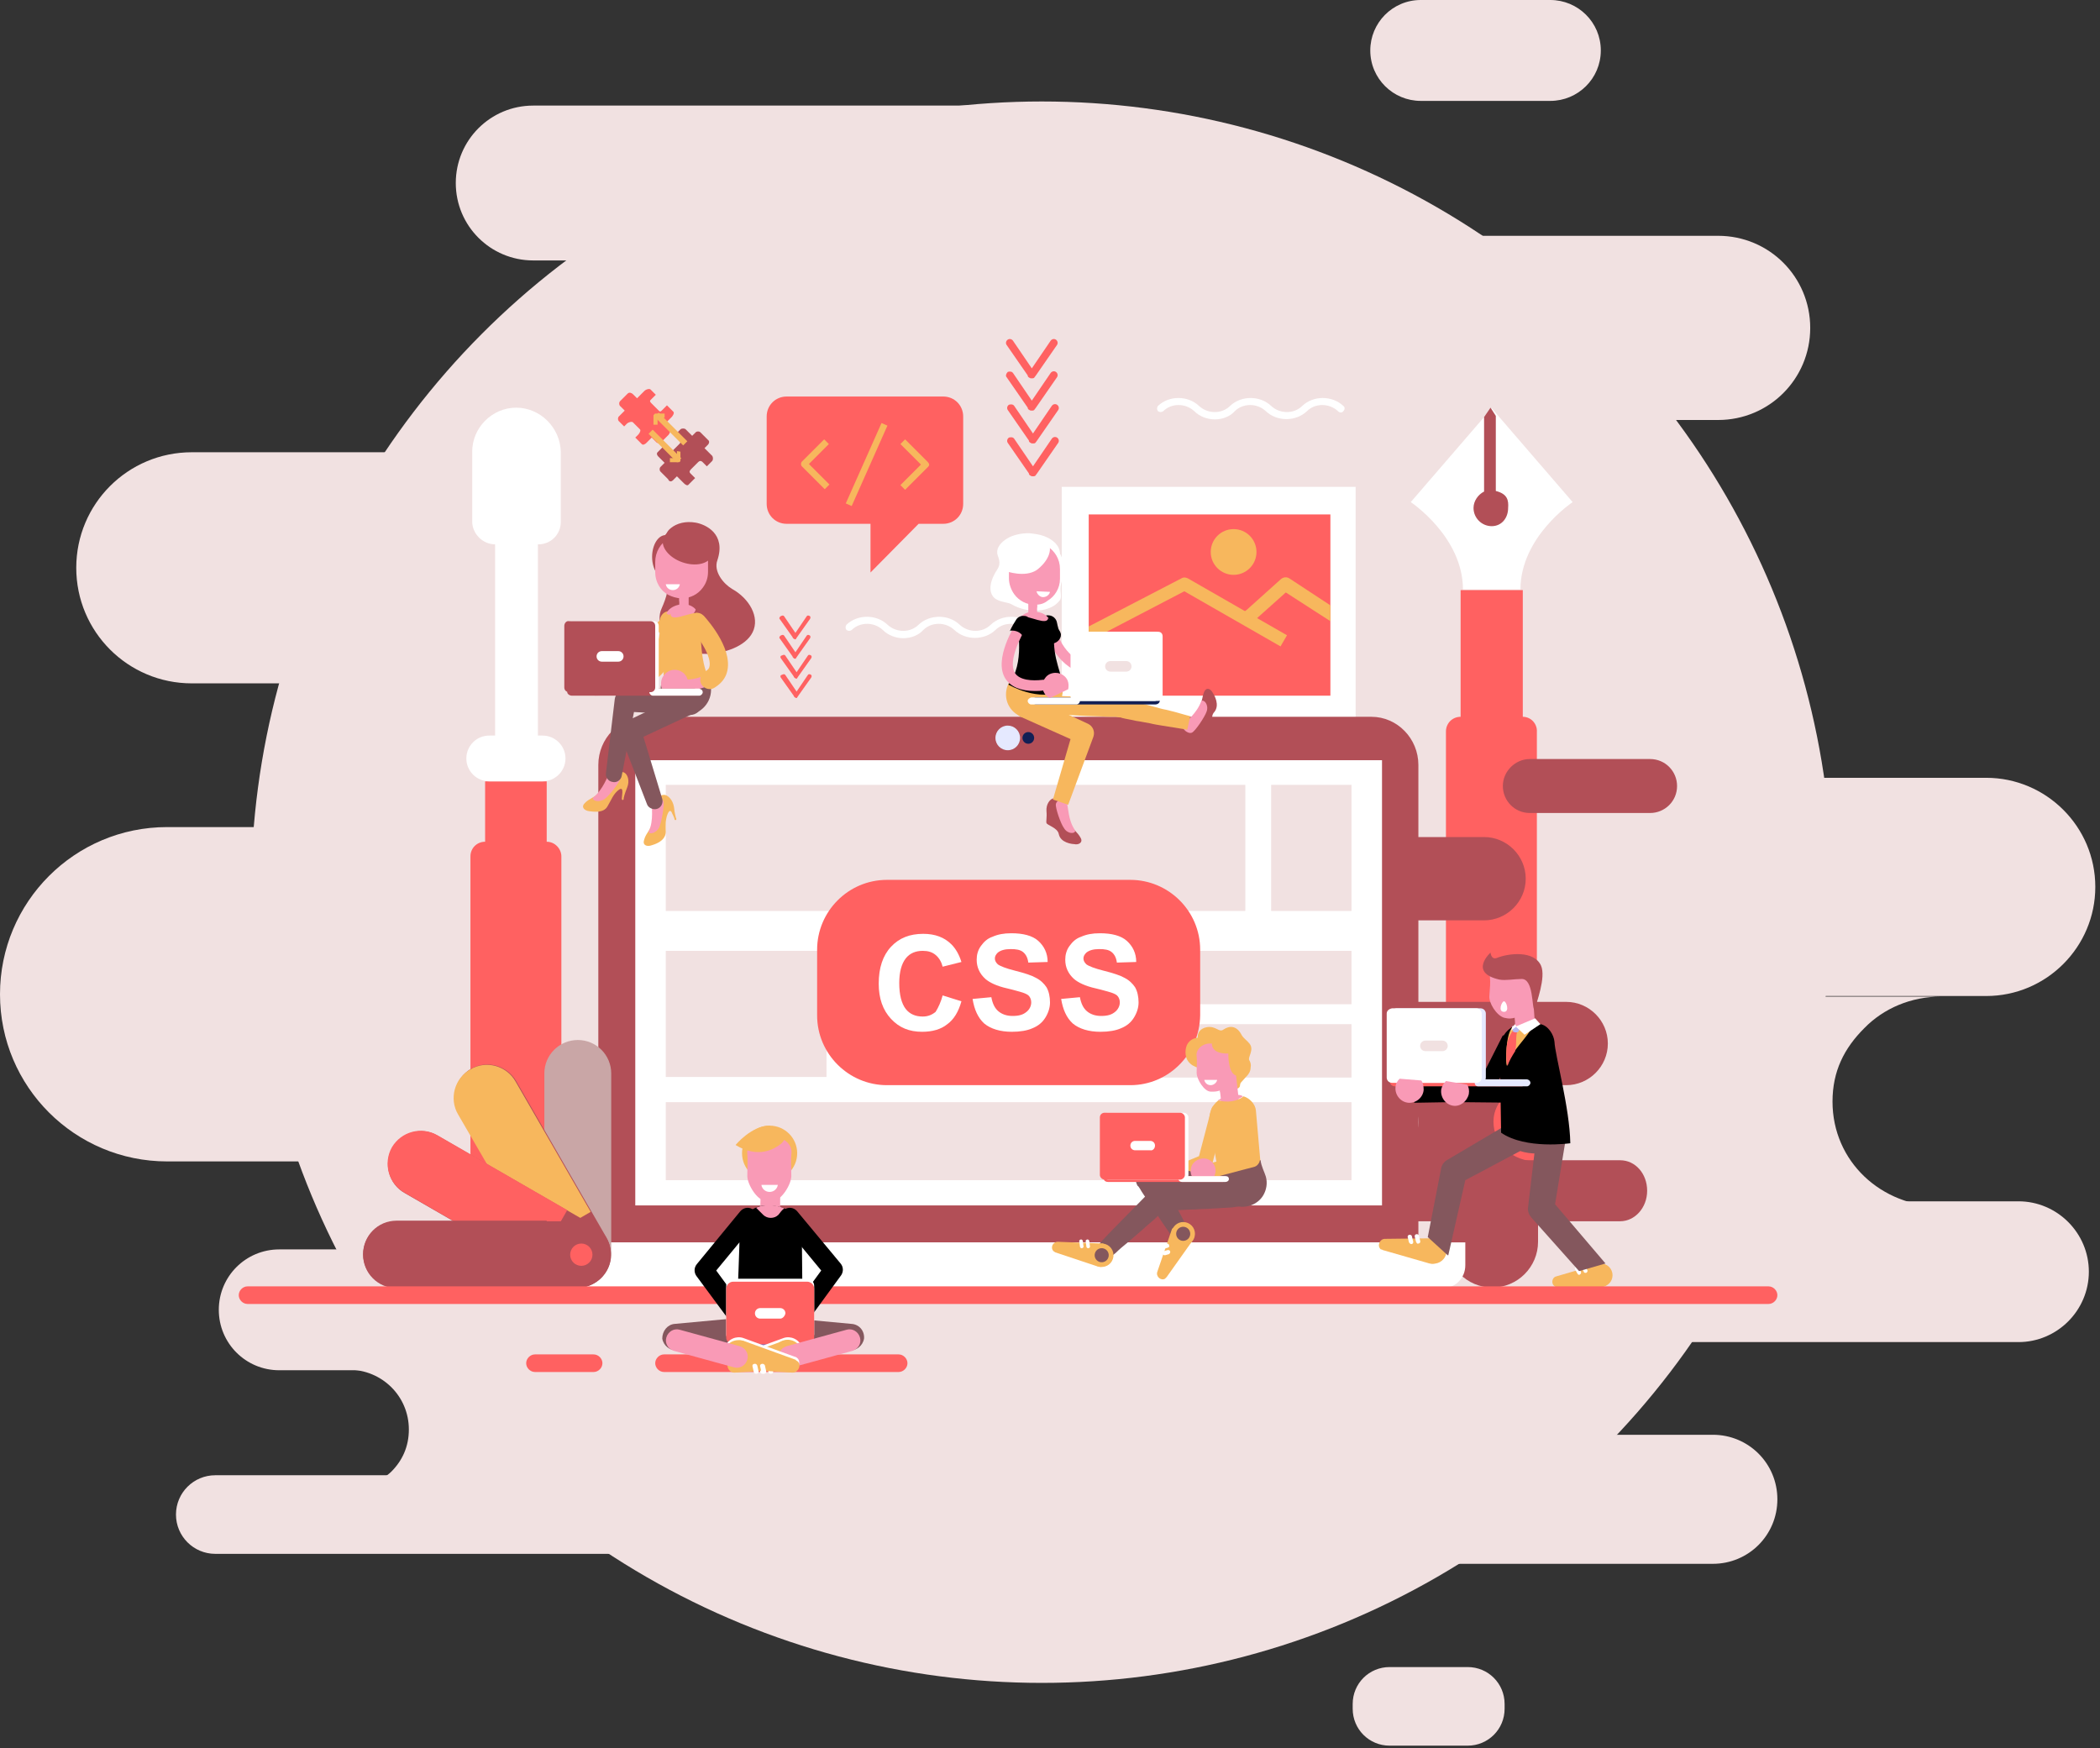 <svg width="100%" height="80%" viewBox="0 0 358 298" version="1.1" xmlns="http://www.w3.org/2000/svg" xmlns:xlink="http://www.w3.org/1999/xlink">
    <rect x="0" y="0" width="358" height="298" fill="#333333" stroke="none"/>
    <!-- Generator: Sketch 53.1 (72631) - https://sketchapp.com -->
    <title>css-img</title>
    <desc>Created with Sketch.</desc>
    <g id="Page-1" stroke="none" stroke-width="1" fill="none" fill-rule="evenodd">
        <g id="css-img" fill-rule="nonzero">
            <g id="bacgkoround" fill="#F1E1E1">
                <circle id="Oval" cx="177.6" cy="152.1" r="134.8"></circle>
                <path d="M177,44.4 L90.9,44.4 C83.6,44.4 77.7,38.5 77.7,31.2 L77.7,31.2 C77.7,23.9 83.6,18 90.9,18 L177,18 C184.3,18 190.2,23.9 190.2,31.2 L190.2,31.2 C190.2,38.5 184.3,44.4 177,44.4 Z" id="topleft"></path>
                <g id="leftbottom" transform="translate(30, 213)">
                    <path d="M17.6,0 L72.9,0 C78.6,0 83.2,4.6 83.2,10.3 L83.2,10.3 C83.2,16 78.6,20.6 72.9,20.6 L17.6,20.6 C11.9,20.6 7.3,16 7.3,10.3 L7.3,10.3 C7.3,4.6 11.9,0 17.6,0 Z" id="top"></path>
                    <path d="M6.7,38.5 L88.7,38.5 C92.4,38.5 95.4,41.5 95.4,45.2 L95.4,45.2 C95.4,48.9 92.4,51.9 88.7,51.9 L6.7,51.9 C3,51.9 0,48.9 0,45.2 L0,45.2 C0,41.5 3,38.5 6.7,38.5 Z" id="bottom"></path>
                    <path d="M29.4,20.5 L68,20.5 C65.2,20.5 62.6,21.7 60.7,23.6 C58.8,25.5 57.7,27.7 57.7,30.5 C57.7,36.2 62.3,40.5 68,40.5 L29.4,40.5 C32.2,40.5 34.8,39.7 36.7,37.9 C38.6,36 39.7,33.6 39.7,30.7 C39.7,25 35.1,20.5 29.4,20.5 Z" id="Path"></path>
                </g>
                <path d="M236.9,284.2 L250.2,284.2 C253.7,284.2 256.5,287 256.5,290.5 L256.5,291.3 C256.5,294.8 253.7,297.6 250.2,297.6 L236.9,297.6 C233.4,297.6 230.6,294.8 230.6,291.3 L230.6,290.5 C230.6,287 233.4,284.2 236.9,284.2 Z" id="bottom"></path>
                <path d="M168.5,244.6 L292,244.6 C298.1,244.6 303,249.5 303,255.6 L303,255.6 C303,261.7 298.1,266.6 292,266.6 L168.5,266.6 C162.4,266.6 157.5,261.7 157.5,255.6 L157.5,255.6 C157.6,249.5 162.5,244.6 168.5,244.6 Z" id="rightbottom"></path>
                <g id="rightcenter" transform="translate(184.8, 132.6)">
                    <path d="M54.4,0 L153.8,0 C164,0 172.4,8.3 172.4,18.6 L172.4,18.6 C172.4,28.8 164.1,37.2 153.8,37.2 L54.4,37.2 C44.2,37.2 35.8,28.9 35.8,18.6 L35.8,18.6 C35.9,8.4 44.2,0 54.4,0 Z" id="top"></path>
                    <path d="M12,72.2 L159.3,72.2 C165.9,72.2 171.3,77.6 171.3,84.2 L171.3,84.2 C171.3,90.8 165.9,96.2 159.3,96.2 L12,96.2 C5.4,96.2 2.84217094e-14,90.8 2.84217094e-14,84.2 L2.84217094e-14,84.2 C2.84217094e-14,77.6 5.4,72.2 12,72.2 Z" id="bottom"></path>
                    <path d="M76.8,37.3 L146.1,37.3 C141,37.3 136.3,39.3 133,42.7 C129.6,46.1 127.6,50 127.6,55.2 C127.6,65.4 135.9,73.1 146.2,73.1 L76.9,73.1 C82,73.1 86.7,71.7 90,68.3 C93.4,64.9 95.4,60.7 95.4,55.6 C95.3,45.2 87,37.3 76.8,37.3 Z" id="Path"></path>
                </g>
                <path d="M149.1,116.5 L32.7,116.5 C21.8,116.5 13,107.7 13,96.8 L13,96.8 C13,85.9 21.8,77.1 32.7,77.1 L149.2,77.1 C160.1,77.1 168.9,85.9 168.9,96.8 L168.9,96.8 C168.8,107.7 160,116.5 149.1,116.5 Z" id="lefttopcenter"></path>
                <path d="M196.9,198 L28.5,198 C12.8,198 0,185.3 0,169.5 L0,169.5 C0,153.8 12.7,141 28.5,141 L196.8,141 C212.5,141 225.3,153.7 225.3,169.5 L225.3,169.5 C225.3,185.2 212.6,198 196.9,198 Z" id="leftcenter"></path>
                <path d="M292.9,71.6 L200,71.6 C191.3,71.6 184.3,64.6 184.3,55.9 L184.3,55.9 C184.3,47.2 191.3,40.2 200,40.2 L292.9,40.2 C301.6,40.2 308.6,47.2 308.6,55.9 L308.6,55.9 C308.6,64.6 301.6,71.6 292.9,71.6 Z" id="topright"></path>
                <path d="M264.3,17.2 L242.2,17.2 C237.5,17.2 233.6,13.4 233.6,8.6 L233.6,8.6 C233.6,3.9 237.4,0 242.2,0 L264.3,0 C269,0 272.9,3.8 272.9,8.6 L272.9,8.6 C272.9,13.4 269,17.2 264.3,17.2 Z" id="topalone"></path>
            </g>
            <path d="M154,108.8 C152.7,108.8 151.4,108.3 150.5,107.4 C149,106 146.6,106 145.2,107.4 C144.9,107.6 144.6,107.6 144.3,107.4 C144.1,107.1 144.1,106.8 144.3,106.5 C146.2,104.7 149.4,104.7 151.3,106.5 C152.8,107.9 155.2,107.9 156.6,106.5 C158.5,104.7 161.7,104.7 163.6,106.5 C165.1,107.9 167.5,107.9 168.9,106.5 C170.8,104.7 174,104.7 175.9,106.5 C176.2,106.7 176.2,107.1 175.9,107.4 C175.7,107.7 175.3,107.7 175,107.4 C173.5,106 171.1,106 169.7,107.4 C167.8,109.2 164.6,109.2 162.7,107.4 C161.2,106 158.8,106 157.4,107.4 C156.6,108.3 155.3,108.8 154,108.8 Z" id="Path" fill="#FFFFFF"></path>
            <path d="M207.1,71.5 C205.8,71.5 204.5,71 203.6,70.1 C202.1,68.7 199.7,68.7 198.3,70.1 C198,70.3 197.7,70.3 197.4,70.1 C197.2,69.8 197.2,69.5 197.4,69.2 C199.3,67.4 202.5,67.4 204.4,69.2 C205.9,70.6 208.3,70.6 209.7,69.2 C211.6,67.4 214.8,67.4 216.7,69.2 C218.2,70.6 220.6,70.6 222,69.2 C223.9,67.4 227.1,67.4 229,69.2 C229.3,69.4 229.3,69.8 229,70.1 C228.8,70.4 228.4,70.4 228.1,70.1 C226.6,68.7 224.2,68.7 222.8,70.1 C220.9,71.9 217.7,71.9 215.8,70.1 C214.3,68.7 211.9,68.7 210.5,70.1 C209.7,71 208.4,71.5 207.1,71.5 Z" id="Path" fill="#FFFFFF"></path>
            <g id="Group" transform="translate(181, 83)">
                <rect id="Rectangle" fill="#FFFFFF" x="0" y="0" width="50.1" height="40.5"></rect>
                <rect id="Rectangle" fill="#FF6161" x="4.6" y="4.7" width="41.2" height="30.9"></rect>
                <path d="M38.4,25.3 L37.3,27.2 L20.9,17.8 L4.6,26.3 L4.6,23.8 L20.4,15.6 C20.7,15.4 21.1,15.4 21.5,15.6 L38.4,25.3 Z" id="Path" fill="#F7B75D"></path>
                <path d="M45.8,20.2 L45.8,22.9 L38.2,18 L33.5,22.2 L32.6,23 L31.1,21.3 L31.5,21 L37.4,15.7 C37.8,15.4 38.3,15.3 38.8,15.6 L45.8,20.2 Z" id="Path" fill="#F7B75D"></path>
                <circle id="Oval" fill="#F7B75D" cx="29.3" cy="11.1" r="3.9"></circle>
            </g>
            <g id="Group" transform="translate(79, 69)">
                <path d="M189.1,16.6 C189.1,16.6 180.2,22.5 180.2,31.5 L170.4,31.5 C170.4,22.5 161.5,16.6 161.5,16.6 L175.3,0.6 L189.1,16.6 Z" id="Path" fill="#FFFFFF"></path>
                <path d="M176,14.7 L176,1.9 L175.1,0.5 L174,2.1 L174,14.8 C173,15.3 172.2,16.4 172.2,17.6 C172.2,19.3 173.6,20.7 175.3,20.7 C177,20.7 178.1,19.3 178.1,17.6 C178.2,16.3 178,15.2 176,14.7 Z" id="Path" fill="#B24F57"></path>
                <path d="M167.6,137 L167.6,142.7 C167.6,147 171.1,150.5 175.4,150.5 L175.4,150.5 C179.7,150.5 183.2,147 183.2,142.7 L183.2,137 L167.6,137 Z" id="Path" fill="#B24F57"></path>
                <path d="M180.6,53.2 L180.6,31.6 L170,31.6 L170,53.2 L170,53.2 C168.6,53.2 167.5,54.3 167.5,55.7 L167.5,137 L183,137 L183,55.8 C183.1,54.4 182,53.2 180.6,53.2 Z" id="Path" fill="#FF6161"></path>
                <g id="Path">
                    <path d="M1.2,137 L1.2,142.7 C1.2,147 4.7,150.5 9,150.5 L9,150.5 C13.3,150.5 16.8,147 16.8,142.7 L16.8,137 L1.2,137 Z" fill="#2143AF"></path>
                    <path d="M1.2,137 L1.2,142.7 C1.2,147 4.7,150.5 9,150.5 L9,150.5 C13.3,150.5 16.8,147 16.8,142.7 L16.8,137 L1.2,137 Z" fill="#2143AF"></path>
                    <path d="M14.2,74.5 L14.2,74.5 L14.2,64.2 L3.7,64.2 L3.7,74.5 L3.7,74.5 C2.3,74.5 1.2,75.6 1.2,77 L1.2,137 L16.7,137 L16.7,77 C16.7,75.7 15.6,74.5 14.2,74.5 Z" fill="#FF6161"></path>
                    <path d="M9,0.5 L9,0.5 C4.9,0.5 1.5,3.9 1.5,8 L1.5,19.9 C1.5,22 3.3,23.8 5.4,23.8 L5.4,23.8 L5.4,57.2 L12.7,57.2 L12.7,23.8 L12.8,23.8 C14.9,23.8 16.6,22.1 16.6,20 L16.6,8 C16.5,3.9 13.1,0.5 9,0.5 Z" fill="#FFFFFF"></path>
                    <path d="M13.5,64.2 L4.4,64.2 C2.3,64.2 0.5,62.5 0.5,60.3 L0.5,60.3 C0.5,58.2 2.2,56.4 4.4,56.4 L13.5,56.4 C15.6,56.4 17.4,58.1 17.4,60.3 L17.4,60.3 C17.4,62.5 15.6,64.2 13.5,64.2 Z" fill="#FFFFFF"></path>
                </g>
            </g>
            <g id="Group" transform="translate(94, 122)">
                <g transform="translate(8, 0)" fill="#B24F57" id="Path">
                    <path d="M139.8,89.8 L139.8,8.4 C139.8,3.9 136.2,0.2 131.8,0.2 L8,0.2 C3.6,0.2 0,3.9 0,8.4 L0,89.8 L139.8,89.8 Z"></path>
                    <g transform="translate(112, 7)">
                        <path d="M14.7,41.8 L53,41.8 C56.9,41.8 60.1,45 60.1,48.9 L60.1,48.9 C60.1,52.8 56.9,56 53,56 L14.7,56 C10.8,56 7.6,52.8 7.6,48.9 L7.6,48.9 C7.5,45 10.7,41.8 14.7,41.8 Z"></path>
                        <path d="M18.2,13.7 L39,13.7 C42.9,13.7 46.1,16.9 46.1,20.8 L46.1,20.8 C46.1,24.7 42.9,27.9 39,27.9 L18.2,27.9 C14.3,27.9 11.1,24.7 11.1,20.8 L11.1,20.8 C11.1,16.9 14.3,13.7 18.2,13.7 Z"></path>
                        <path d="M5.5,68.8 L62.2,68.8 C64.8,68.8 66.8,71.1 66.8,74 L66.8,74 C66.8,76.9 64.7,79.2 62.2,79.2 L5.5,79.2 C2.9,79.2 0.9,76.9 0.9,74 L0.9,74 C0.8,71.1 2.9,68.8 5.5,68.8 Z"></path>
                        <path d="M46.8,0.4 L67.3,0.4 C69.9,0.4 71.9,2.5 71.9,5 L71.9,5 C71.9,7.6 69.8,9.6 67.3,9.6 L46.8,9.6 C44.2,9.6 42.2,7.5 42.2,5 L42.2,5 C42.2,2.5 44.3,0.4 46.8,0.4 Z"></path>
                        <path d="M20.4,55.4 L48,55.4 C46,55.4 44.1,56.2 42.8,57.5 C41.5,58.8 40.6,60.3 40.6,62.2 C40.6,66.1 43.9,69 48,69 L20.4,69 C22.4,69 24.3,68.5 25.6,67.2 C26.9,65.9 27.8,64.2 27.8,62.3 C27.8,58.5 24.5,55.4 20.4,55.4 Z"></path>
                    </g>
                </g>
                <rect id="Rectangle" fill="#FFFFFF" x="14.3" y="7.6" width="127.3" height="75.9"></rect>
                <g transform="translate(19, 11)" fill="#F1E1E1" id="Rectangle">
                    <rect x="103.7" y="0.8" width="13.7" height="21.5"></rect>
                    <rect x="0.5" y="0.8" width="98.8" height="21.5"></rect>
                    <rect x="0.5" y="29.1" width="27.4" height="21.5"></rect>
                    <rect x="33" y="41.6" width="84.4" height="9.1"></rect>
                    <rect x="33" y="29.1" width="84.4" height="9.1"></rect>
                    <rect x="0.5" y="54.9" width="116.9" height="13.3"></rect>
                </g>
                <circle id="Oval" fill="#E5E9FF" cx="77.8" cy="3.8" r="2.1"></circle>
                <circle id="Oval" fill="#121F55" cx="81.3" cy="3.8" r="1"></circle>
                <path d="M0,89.8 L0,93.7 C0,95.8 1.7,97.6 3.8,97.6 L152,97.6 C154.1,97.6 155.8,95.9 155.8,93.7 L155.8,89.8 L0,89.8 Z" id="Path" fill="#FFFFFF"></path>
                <path d="M98.7,63 L57.2,63 C50.7,63 45.3,57.7 45.3,51.1 L45.3,39.9 C45.3,33.4 50.6,28 57.2,28 L98.7,28 C105.2,28 110.6,33.3 110.6,39.9 L110.6,51.1 C110.5,57.7 105.2,63 98.7,63 Z" id="Path" fill="#FF6161"></path>
                <g transform="translate(55, 37)" fill="#FFFFFF" id="Path">
                    <path d="M11.7,10.7 L14.9,11.7 C14.4,13.5 13.6,14.8 12.5,15.6 C11.4,16.5 9.9,16.9 8.2,16.9 C6,16.9 4.3,16.2 2.9,14.7 C1.5,13.2 0.8,11.2 0.8,8.7 C0.8,6 1.5,3.9 2.9,2.4 C4.3,0.9 6.1,0.2 8.4,0.2 C10.4,0.2 12,0.8 13.2,2 C13.9,2.7 14.5,3.7 14.9,5 L11.7,5.8 C11.5,5 11.1,4.3 10.5,3.8 C9.9,3.3 9.2,3.1 8.3,3.1 C7.1,3.1 6.1,3.5 5.4,4.4 C4.7,5.3 4.3,6.7 4.3,8.6 C4.3,10.6 4.7,12.1 5.4,13 C6.1,13.9 7.1,14.3 8.3,14.3 C9.2,14.3 9.9,14 10.5,13.5 C11,12.7 11.4,11.8 11.7,10.7 Z"></path>
                    <path d="M16.8,11.3 L20,11 C20.2,12.1 20.6,12.9 21.2,13.4 C21.8,13.9 22.6,14.2 23.6,14.2 C24.7,14.2 25.4,14 26,13.5 C26.5,13.1 26.8,12.5 26.8,11.9 C26.8,11.5 26.7,11.2 26.5,10.9 C26.3,10.6 25.9,10.4 25.3,10.2 C24.9,10.1 24,9.8 22.7,9.5 C20.9,9.1 19.7,8.5 19,7.9 C18,7 17.5,5.9 17.5,4.6 C17.5,3.8 17.7,3 18.2,2.3 C18.7,1.6 19.3,1 20.2,0.7 C21.1,0.3 22.1,0.1 23.4,0.1 C25.4,0.1 27,0.5 28,1.4 C29,2.3 29.6,3.5 29.6,5 L26.3,5.1 C26.2,4.3 25.9,3.7 25.4,3.3 C24.9,2.9 24.2,2.8 23.3,2.8 C22.3,2.8 21.6,3 21.1,3.4 C20.8,3.7 20.6,4 20.6,4.4 C20.6,4.8 20.8,5.1 21.1,5.4 C21.5,5.7 22.5,6.1 24.1,6.5 C25.7,6.9 26.9,7.3 27.6,7.7 C28.4,8.1 29,8.7 29.4,9.3 C29.8,10 30,10.9 30,11.9 C30,12.8 29.7,13.7 29.2,14.5 C28.7,15.3 28,15.9 27,16.3 C26.1,16.7 24.9,16.9 23.5,16.9 C21.5,16.9 19.9,16.4 18.8,15.5 C17.7,14.5 17.1,13.1 16.8,11.3 Z"></path>
                    <path d="M31.9,11.3 L35.1,11 C35.3,12.1 35.7,12.9 36.3,13.4 C36.9,13.9 37.7,14.2 38.7,14.2 C39.8,14.2 40.5,14 41.1,13.5 C41.6,13.1 41.9,12.5 41.9,11.9 C41.9,11.5 41.8,11.2 41.6,10.9 C41.4,10.6 41,10.4 40.4,10.2 C40,10.1 39.1,9.8 37.8,9.5 C36,9.1 34.8,8.5 34.1,7.9 C33.1,7 32.6,5.9 32.6,4.6 C32.6,3.8 32.8,3 33.3,2.3 C33.8,1.6 34.4,1 35.3,0.7 C36.2,0.3 37.2,0.1 38.5,0.1 C40.5,0.1 42.1,0.5 43.1,1.4 C44.1,2.3 44.7,3.5 44.7,5 L41.4,5.1 C41.3,4.3 41,3.7 40.5,3.3 C40,2.9 39.3,2.8 38.4,2.8 C37.4,2.8 36.7,3 36.2,3.4 C35.9,3.7 35.7,4 35.7,4.4 C35.7,4.8 35.9,5.1 36.2,5.4 C36.6,5.7 37.6,6.1 39.2,6.5 C40.8,6.9 42,7.3 42.7,7.7 C43.5,8.1 44.1,8.7 44.5,9.3 C44.9,10 45.1,10.9 45.1,11.9 C45.1,12.8 44.8,13.7 44.3,14.5 C43.8,15.3 43.1,15.9 42.1,16.3 C41.2,16.7 40,16.9 38.6,16.9 C36.6,16.9 35,16.4 33.9,15.5 C32.8,14.5 32.2,13.1 31.9,11.3 Z"></path>
                </g>
            </g>
            <g id="Group" transform="translate(61, 177)">
                <g transform="translate(31, 0)" fill="#C9A6A6">
                    <path d="M6.5,42.5 L6.5,42.5 C9.6,42.5 12.2,40 12.2,36.8 L12.2,6 C12.2,2.9 9.7,0.3 6.5,0.3 L6.5,0.3 C3.4,0.3 0.8,2.8 0.8,6 L0.8,36.8 C0.8,40 3.3,42.5 6.5,42.5 Z" id="Path"></path>
                    <circle id="Oval" cx="6.5" cy="37.5" r="1.9"></circle>
                </g>
                <g transform="translate(16, 4)">
                    <path d="M24.3,37.7 L24.3,37.7 C27,36.1 27.9,32.7 26.4,30 L11,3.3 C9.4,0.6 6,-0.3 3.3,1.2 L3.3,1.2 C0.6,2.8 -0.3,6.2 1.2,8.9 L16.6,35.6 C18.1,38.4 21.6,39.3 24.3,37.7 Z" id="Path" fill="#B24F57"></path>
                    <path d="M14,31.2 L1.1,9 C-0.5,6.3 0.5,2.8 3.2,1.3 L3.2,1.3 C5.9,-0.3 9.4,0.7 10.9,3.4 L23.7,25.6 L14,31.2 Z" id="Path" fill="#F7B75D"></path>
                    <circle id="Oval" fill="#566CD3" transform="translate(21.816, 33.377) rotate(-30.006) translate(-21.816, -33.377) " cx="21.816" cy="33.377" r="1.9"></circle>
                </g>
                <g transform="translate(5, 15)">
                    <path d="M37.4,24.7 L37.4,24.7 C39,22 38,18.5 35.3,17 L8.6,1.6 C5.9,0 2.4,1 0.9,3.7 L0.9,3.7 C-0.7,6.4 0.3,9.9 3,11.4 L29.7,26.8 C32.3,28.3 35.8,27.4 37.4,24.7 Z" id="Path" fill="#B24F57"></path>
                    <path d="M25.1,24.1 L2.9,11.3 C0.2,9.7 -0.7,6.3 0.8,3.6 L0.8,3.6 C2.4,0.9 5.8,-1.11022302e-16 8.5,1.5 L30.7,14.3 L25.1,24.1 Z" id="Path" fill="#FF6161"></path>
                    <circle id="Oval" fill="#566CD3" transform="translate(33.026, 22.158) rotate(-59.999) translate(-33.026, -22.158) " cx="33.026" cy="22.158" r="1.9"></circle>
                </g>
                <g transform="translate(0, 31)">
                    <path d="M43.1,5.9 L43.1,5.9 C43.1,2.8 40.6,0.2 37.4,0.2 L6.6,0.2 C3.5,0.2 0.9,2.7 0.9,5.9 L0.9,5.9 C0.9,9 3.4,11.6 6.6,11.6 L37.4,11.6 C40.6,11.5 43.1,9 43.1,5.9 Z" id="Path" fill="#B24F57"></path>
                    <path d="M32.3,11.5 L6.6,11.5 C3.5,11.5 0.9,9 0.9,5.8 L0.9,5.8 C0.9,2.7 3.4,0.1 6.6,0.1 L32.2,0.1 L32.2,11.5 L32.3,11.5 Z" id="Path" fill="#B24F57"></path>
                    <circle id="Oval" fill="#FF6161" cx="38.1" cy="5.9" r="1.9"></circle>
                </g>
            </g>
            <g id="Group" transform="translate(168, 90)">
                <path d="M12.7,12.3 C13.1,11.7 12.6,10.7 12.9,9.5 C13.9,6 12.7,4.4 12.7,4.4 C12.7,3.1 11.6,2 10,1.4 C9.2,1.1 8.4,1 7.4,0.9 C6,0.9 4.7,1.2 3.7,1.8 C2.7,2.4 1.9,3.3 2,4.3 C2.1,5 2.8,5.9 2,7.1 C0.1,10 0.9,11.7 1.9,12.2 C2.8,12.7 3.9,12.7 4.4,13 C7.3,14.7 11.2,14.4 12.7,12.3 Z" id="Path" fill="#FFFFFF"></path>
                <path d="M21.4,25.2 C22,25.1 22.7,25 23.4,24.9 C23.9,24.8 24.2,24.3 24.1,23.8 C24,23.3 23.5,23 23,23.1 C19.8,23.8 17.2,23.5 15.3,22.2 C12.3,20.1 11.8,16.3 11.8,16.3 C11.7,15.8 11.3,15.4 10.8,15.5 C10.3,15.6 9.9,16 10,16.5 C10,16.7 10.7,21.2 14.3,23.7 C16.1,25 18.5,25.6 21.4,25.2 Z" id="Path" fill="#F99AB6"></path>
                <path d="M12.1,17.6 C12.3,17.6 12.5,17.6 12.6,17.7 C12.3,16.8 12.2,16.2 12.2,16.2 C12.1,15.5 11.5,14.9 10.7,14.9 C10.6,14.9 10.6,14.9 10.5,14.9 C9.7,15 9.1,15.7 9.2,16.6 C9.2,16.7 9.4,17.8 9.9,19.2 C10.3,18.3 11,17.6 12.1,17.6 Z" id="Path" fill="#000000"></path>
                <path d="M10.4,16.9 C10.9,16.7 11.3,15.9 10.7,15.3 C10.1,14.6 9.3,14.3 8.3,14.3 L8.1,14.3 C7.3,14.3 6.5,14.6 6,15.2 C6.4,16.3 9.1,17.4 10.4,16.9 Z" id="Path" fill="#F99AB6"></path>
                <path d="M8.8,12.3 L8.8,13.3 L8.8,15.3 L7.3,15.3 L7.3,12.8 L7.3,11.8 C7.7,12.2 8.3,12.3 8.8,12.3 Z" id="Path" fill="#F99AB6"></path>
                <path d="M8.8,12.6 L8.8,13.6 C8.3,13.5 7.6,13.3 7.3,12.9 L7.3,12.1 C7.7,12.4 8.3,12.6 8.8,12.6 Z" id="Path" fill="#F99AB6"></path>
                <path d="M8.4,13.1 L8.4,13.1 C7,13.1 5.7,12.4 4.9,11.3 C4.4,10.6 4,9.6 4,8.6 L4,6.9 C4,5.6 4.6,4.5 5.4,3.7 C6.2,3 7.3,2.5 8.4,2.5 L8.4,2.5 C9.2,2.5 9.9,2.7 10.5,3.1 C11.8,3.9 12.7,5.3 12.7,7 L12.7,8.7 C12.7,10.3 11.8,11.7 10.6,12.4 C10,12.9 9.3,13.1 8.4,13.1 Z" id="Path" fill="#F99AB6"></path>
                <path d="M13.1,27.4 C13.6,29.6 10.8,31.9 8.6,32.4 C6.4,32.9 4.1,31.5 3.6,29.3 C3.1,27.1 4.5,24.8 6.7,24.3 C9,23.8 12.6,25.2 13.1,27.4 Z" id="Path" fill="#F7B75D"></path>
                <path d="M8.7,10.8 C8.8,11.3 9.3,11.8 9.8,11.8 C10.4,11.8 10.9,11.4 11,10.9 L8.7,10.8 Z" id="Path" fill="#FFFEFF"></path>
                <path d="M12.8,17.9 C13.1,18.7 12.3,19.6 11.5,19.7 C10.7,19.8 9.7,18.7 9.6,17.9 C9.5,17.1 10.7,15.2 11.2,15.9 C11.6,16.6 12.6,17.2 12.8,17.9 Z" id="Path" fill="#000000"></path>
                <path d="M6,15.1 C5.6,15.5 5.4,16.1 5.4,16.7 C5.4,16.7 6.8,23.2 3.9,26.7 C3.9,26.7 9.1,29.8 13.2,27.7 C13.2,24.7 11.4,22.7 11.7,17.9 C11.8,16.9 11.4,16 10.7,15.3 C10.6,16.8 7.5,14.9 6,15.1 Z" id="Path" fill="#000000"></path>
                <g transform="translate(10, 46)" id="Path">
                    <path d="M0.4,2.3 C0.5,3.3 0.3,4.1 0.4,4.3 C0.5,4.7 2.3,5.1 2.5,6.2 C2.8,7.7 4.8,7.9 5.1,7.9 C5.9,8.1 6.7,7.6 6.2,6.8 C5.7,5.9 5.2,5.7 4.5,4.6 C3.5,2.9 3.4,1.8 2.9,0.8 C2.8,0.6 2.3,0 1.6,0.1 C1,0.2 0.3,1.1 0.4,2.3 Z" fill="#B24F57"></path>
                    <path d="M3.4,5.2 C2.8,4.4 1.9,1.7 2,1.1 C2.1,0.3 3.6,0 3.8,0.6 C4.2,1.7 4,3.7 5.3,5.6 C5.3,6.2 4,6.2 3.4,5.2 Z" fill="#F99AB6"></path>
                </g>
                <g transform="translate(33, 27)" id="Path">
                    <path d="M4.1,8.4 C4.8,7.7 5.6,7.4 5.7,7.2 C6,6.9 5.2,5.2 6,4.4 C7,3.2 6,1.5 5.8,1.2 C5.4,0.4 4.7,0.1 4.3,0.9 C3.9,1.9 4,2.4 3.5,3.6 C2.8,5.4 1.9,6.1 1.4,7.2 C1.3,7.4 1.1,8.1 1.6,8.7 C2.1,9.2 3.2,9.2 4.1,8.4 Z" fill="#B24F57"></path>
                    <path d="M4.7,4.3 C4.4,5.2 2.8,7.6 2.2,7.9 C1.5,8.2 0.4,7.2 0.7,6.7 C1.3,5.8 3,4.7 3.8,2.5 C4.3,2.2 5.1,3.2 4.7,4.3 Z" fill="#F99AB6"></path>
                </g>
                <path d="M17.5,33.4 L17.5,33.4 L7.6,28.8 C6.7,28.4 5.6,28.8 5.1,29.7 C4.7,30.6 5.1,31.7 6,32.2 C6,32.2 6,32.2 6,32.2 L14.5,36 L11.5,46.3 L14.1,47.2 L18.4,35.6 C18.7,34.7 18.3,33.8 17.5,33.4 Z" id="Path" fill="#F7B75D"></path>
                <path d="M8.4,27.8 C8.9,27.8 9.4,27.8 9.9,27.7 C10.4,27.6 10.8,27.2 10.7,26.7 C10.6,26.2 10.2,25.8 9.7,25.9 C8,26.1 5.8,26 5,24.7 C3.8,22.7 6.1,18.3 7,16.9 C7.3,16.5 7.2,15.9 6.7,15.6 C6.3,15.3 5.7,15.4 5.4,15.9 C5,16.6 1.3,22.4 3.4,25.7 C4.3,27.1 6,27.8 8.4,27.8 Z" id="Path" fill="#F99AB6"></path>
                <path d="M3.6,7.4 C3.6,7.4 6.7,8.5 8.7,7.2 C10.6,5.8 11.5,3.8 10.7,2.5 C9.8,1.3 7.6,1.4 5.6,2.7 C3.6,4.1 3.6,7.4 3.6,7.4 Z" id="Path" fill="#FFFFFF"></path>
                <path d="M7.5,28.4 C7.5,28.4 9.2,28.4 11.8,28.6 C13.1,28.7 14.6,28.7 16.2,28.8 C17.8,28.9 19.5,29 21.3,29.1 L21.9,29.1 L22.1,29.1 L22.1,29.1 L22.3,29.1 L22.4,29.1 L22.7,29.1 L23.3,29.2 L23.3,29.2 L23.5,29.2 L23.5,29.2 L23.6,29.2 L23.8,29.2 L24.1,29.3 C24.9,29.5 25.7,29.7 26.5,29.9 C27.3,30.1 28,30.3 28.8,30.5 C29.5,30.7 30.2,30.9 30.8,31 C32.1,31.3 33.1,31.6 33.8,31.8 C34.5,32 34.9,32.1 34.9,32.1 L34.4,34.4 C34.4,34.4 34,34.3 33.2,34.2 C32.5,34.1 31.4,33.9 30.1,33.7 C29.5,33.6 28.8,33.5 28,33.3 C27.3,33.2 26.5,33 25.7,32.9 C24.9,32.7 24.1,32.6 23.3,32.4 L23,32.3 L22.8,32.3 L22.7,32.3 L22.7,32.3 C22.7,32.3 23,32.3 22.8,32.3 L22.8,32.3 L22.8,32.3 L22.2,32.2 L21.9,32.2 L21.8,32.2 L21.8,32.2 C21.8,32.2 22.1,32.2 21.9,32.2 L21.9,32.2 L21.9,32.2 L21.7,32.2 L21.1,32.2 C19.4,32.1 17.7,32.1 16,32 C14.4,31.9 12.9,31.8 11.6,31.8 C9,31.7 7.3,31.5 7.3,31.5 L7.5,28.4 Z" id="Path" fill="#F7B75D"></path>
                <g transform="translate(7, 17)" id="Path">
                    <path d="M1,12.5 C1,12.2 1.3,11.9 1.6,11.9 L21.9,11.9 C22.3,11.9 22.7,12.2 22.7,12.5 C22.7,12.8 22.4,13.1 21.9,13.1 L1.6,13.1 C1.3,13.1 1,12.8 1,12.5 L1,12.5 Z" fill="#121F55"></path>
                    <path d="M0.2,12.5 C0.2,12.8 0.5,13.1 0.8,13.1 L8.5,13.1 C8.8,13.1 9.1,12.8 9.1,12.5 C9.1,12.2 8.8,11.9 8.5,11.9 L0.8,11.9 C0.5,12 0.2,12.2 0.2,12.5 Z" fill="#FFFFFF"></path>
                    <path d="M22.6,1.5 L22.6,11.7 C22.6,12.2 22.2,12.5 21.8,12.5 L8.3,12.5 C7.8,12.5 7.5,12.1 7.5,11.7 L7.5,1.5 C7.5,1 7.9,0.7 8.3,0.7 L21.8,0.7 C22.2,0.7 22.6,1 22.6,1.5 Z" fill="#FFFFFF"></path>
                    <path d="M23.2,1.5 L23.2,11.7 C23.2,12.2 22.8,12.5 22.4,12.5 L8.9,12.5 C8.4,12.5 8.1,12.1 8.1,11.7 L8.1,1.5 C8.1,1 8.5,0.7 8.9,0.7 L22.4,0.7 C22.9,0.7 23.2,1 23.2,1.5 Z" fill="#FFFFFF"></path>
                    <path d="M13.4,6.6 L13.4,6.6 C13.4,6.1 13.8,5.7 14.3,5.7 L17,5.7 C17.5,5.7 17.9,6.1 17.9,6.6 L17.9,6.6 C17.9,7.1 17.5,7.5 17,7.5 L14.3,7.5 C13.8,7.5 13.4,7.1 13.4,6.6 Z" fill="#F1E1E1"></path>
                </g>
                <path d="M4.5,17.5 C5.6,17.5 6.3,18.1 6.6,18.9 C6.9,18.2 7.3,17.6 7.6,17.2 C8,16.5 7.9,15.6 7.2,15.2 C7,15 6.7,15 6.4,15 C5.9,15 5.4,15.3 5.2,15.7 C5,16 4.5,16.8 4.1,17.7 C4.1,17.5 4.3,17.5 4.5,17.5 Z" id="Path" fill="#000000"></path>
                <path d="M14,26 C14.2,26.5 14.2,27 14.1,27.5 L11,29 C10.5,28.8 10.1,28.4 9.9,27.9 C9.4,26.8 9.9,25.4 11,24.9 C12.2,24.4 13.5,24.9 14,26 Z" id="Path" fill="#F99AB6"></path>
            </g>
            <g id="Group" transform="translate(105, 66)">
                <path d="M9.7,15.9 L10.4,15.2 L11.6,16.4 C11.8,16.6 12.2,16.9 12.4,16.6 L13.5,15.5 L12.7,14.7 C12.5,14.5 12.5,14.3 12.8,14 L14,12.8 C14.2,12.6 14.4,12.5 14.7,12.7 L15.5,13.5 L16.4,12.6 C16.6,12.4 16.6,11.8 16.3,11.6 L15.1,10.4 L15.7,9.8 C15.9,9.6 16,9.2 15.7,9 L14.4,7.7 C14.2,7.5 13.8,7.5 13.6,7.7 L13,8.3 L11.9,7.2 C11.7,7 11.2,7 11,7.2 L10.1,8.1 L10.7,8.7 C10.9,8.9 11.1,9.4 10.9,9.6 L9.7,10.8 C9.5,11 9,10.8 8.8,10.6 L8.2,10 L7.1,11.1 C6.9,11.3 7,11.6 7.2,11.8 L8.3,12.9 L7.6,13.6 C7.4,13.8 7.4,14.2 7.6,14.4 L8.9,15.7 C9.1,16.2 9.5,16.1 9.7,15.9 Z" id="Path" fill="#B24F57"></path>
                <path d="M9,7.2 L8.2,6.4 L9.5,5.1 C9.7,4.9 10,4.4 9.8,4.2 L8.7,3.1 L7.8,4 C7.6,4.2 7.5,4.2 7.3,4 L6.1,2.8 C5.9,2.6 5.7,2.4 5.9,2.2 L6.8,1.3 L5.9,0.4 C5.7,0.2 5.1,0.4 4.9,0.6 L3.6,1.9 L2.9,1.2 C2.7,1 2.3,0.8 2,1.1 L0.7,2.4 C0.5,2.6 0.5,3.1 0.8,3.3 L1.5,4 L0.5,5 C0.3,5.2 0.3,5.6 0.5,5.8 L1.4,6.7 L1.9,6.2 C2.1,6 2.7,5.8 2.9,6 L4.1,7.2 C4.3,7.4 4,7.9 3.8,8.1 L3.3,8.6 L4.4,9.7 C4.6,9.9 4.8,9.8 5.1,9.6 L6.1,8.6 L6.9,9.4 C7.1,9.6 7.5,9.6 7.7,9.4 L9,8.1 C9.3,7.7 9.3,7.4 9,7.2 Z" id="Path" fill="#FF6161"></path>
                <g transform="translate(5, 4)" fill="#F7B75D">
                    <g transform="translate(0, 3)">
                        <path d="M6,4 L6,5.5 C6,5.6 6,5.7 5.9,5.7 C5.8,5.8 5.8,5.8 5.7,5.8 L4.2,5.8 L4.2,5.1 L5.4,5.1 L5.4,3.9 L6,4 Z" id="Path"></path>
                        <rect id="Rectangle" transform="translate(3.246, 3.149) rotate(-44.992) translate(-3.246, -3.149) " x="2.896" y="-0.301" width="1" height="6.9"></rect>
                    </g>
                    <g transform="translate(1, 0)">
                        <path d="M0.8,0.5 C0.8,0.5 0.8,0.5 0.8,0.5 L2.3,0.5 L2.3,1.2 L1.1,1.2 L1.1,2.4 L0.4,2.4 L0.4,0.9 C0.4,0.8 0.4,0.7 0.5,0.7 C0.6,0.5 0.7,0.5 0.8,0.5 Z" id="Path"></path>
                        <rect id="Rectangle" transform="translate(3.274, 3.248) rotate(-45) translate(-3.274, -3.248) " x="2.924" y="-0.202" width="1" height="6.9"></rect>
                    </g>
                </g>
            </g>
            <g id="Group" transform="translate(179, 175)">
                <path d="M27.5,14.1 L25.4,22.1 L18.6,24.9 L19.6,27.2 L27,24.1 C27.4,23.9 27.6,23.6 27.7,23.3 L29.9,14.7 C30.1,14 29.7,13.4 29,13.2 L29,13.2 C28.4,13.1 27.7,13.4 27.5,14.1 Z" id="Path" fill="#F7B75D"></path>
                <path d="M23.3,36.9 C23.9,36.5 24.1,35.7 23.8,35.1 C23.8,35.1 23.6,34.7 23.3,34.1 C23,33.5 22.5,32.5 21.9,31.4 C21.4,30.4 20.7,29.3 20.1,28.1 C20.9,28.3 21.7,28.4 22.4,28.6 C23.2,28.8 23.9,28.9 24.6,29.1 C25.3,29.2 26,29.4 26.6,29.5 C27.8,29.7 28.9,29.9 29.6,30.1 C30.3,30.2 30.7,30.3 30.7,30.3 C31.8,30.5 32.8,29.8 33,28.7 C33.2,27.7 32.5,26.7 31.5,26.4 C31.5,26.4 31.1,26.3 30.4,26.1 C29.7,25.9 28.7,25.7 27.4,25.4 C26.8,25.3 26.1,25.1 25.4,25 C24.7,24.9 24,24.7 23.2,24.5 C21.7,24.2 20,23.9 18.4,23.6 L17.8,23.5 L17.6,23.5 L17.5,23.5 L17.5,23.5 L17.3,23.5 L17.3,23.5 L17.3,23.5 C16.6,23.4 16.1,23.6 15.6,23.9 C15.1,24.2 14.8,24.7 14.7,25.2 C14.5,25.7 14.6,26.4 14.8,26.9 C15,27.2 14.9,27.2 15,27.2 L15.1,27.3 L15.3,27.6 C15.7,28.3 16.2,29 16.6,29.6 C17.5,30.9 18.3,32.1 19,33.2 C19.7,34.2 20.3,35.1 20.7,35.7 C21.1,36.3 21.4,36.6 21.4,36.6 C21.8,37.2 22.7,37.4 23.3,36.9 Z" id="Path" fill="#84575D"></path>
                <g id="_x38_._Right_shoe_108_" transform="translate(18, 32)">
                    <circle id="Oval" fill="#F7B75D" transform="translate(4.714, 3.333) rotate(-54.697) translate(-4.714, -3.333) " cx="4.714" cy="3.333" r="2"></circle>
                    <path d="M1.9,10.7 L6.3,4.5 C6.8,3.8 6.6,2.9 6,2.5 L6,2.5 C5.3,2 3.3,1.9 2.8,2.5 L0.3,9.8 C-2.77555756e-17,10.6 0.9,11.4 1.6,11 C1.7,10.9 1.8,10.8 1.9,10.7 Z" id="Path" fill="#F7B75D"></path>
                    <path d="M2.3,5.3 L2.3,5.3 C2.3,5.1 2.1,5 1.9,5 L1.2,5.2 C1,5.3 0.9,5.4 1,5.6 L1,5.6 C1,5.8 1.2,5.9 1.4,5.9 L2.1,5.7 C2.3,5.6 2.4,5.5 2.3,5.3 Z" id="Path" fill="#FFFFFF"></path>
                    <path d="M2.5,6.4 L2.5,6.4 C2.5,6.2 2.3,6.1 2.1,6.1 L1.4,6.3 C1.2,6.3 1.1,6.5 1.2,6.7 L1.2,6.7 C1.2,6.9 1.4,7 1.6,7 L2.3,6.8 C2.4,6.7 2.5,6.6 2.5,6.4 Z" id="Path" fill="#FFFFFF"></path>
                    <circle id="Oval" fill="#84575D" transform="translate(4.708, 3.34) rotate(-54.689) translate(-4.708, -3.34) " cx="4.708" cy="3.34" r="1.2"></circle>
                </g>
                <path d="M31.3,9 L31.5,10.7 L31.9,10.6 C32.2,10.5 32.4,10.3 32.4,10 L32.4,10 C32.4,9.8 32.5,9.6 32.6,9.5 L33.5,8.5 C33.9,8.1 34.2,7.6 34.2,7 C34.3,6.6 34.2,6.1 34,5.8 C33.6,5.3 34.9,4 34,2.9 C33.6,2.4 33,2 32.7,1.5 C31.8,-0.3 30.5,-0.1 29.6,0.5 C28.8,1.1 28.4,-0.1 26.8,0.1 C25.6,0.3 25.1,1.1 25.2,1.9 C25.2,1.9 23.1,2 23.1,4.4 C23.1,6.8 25.6,7.1 25.6,7.1 L31.3,9 Z" id="Path" fill="#F7B75D"></path>
                <polygon id="Path" fill="#F99AB6" points="28.7 7.2 29 11.2 29.3 13.8 32.3 13.6 31.6 7.2 31.4 5.4"></polygon>
                <path d="M31.1,9.2 L31.1,9.8 C30.6,10.4 29.8,10.9 29,11.2 L28.8,9.2 L31.1,9.2 Z" id="Path" fill="#F99AB6"></path>
                <path d="M27.9,11.1 L27.4,11.1 C26.3,11.1 25,9 25,7.9 C25,6.6 25.1,5.9 25,5.1 C24.8,3.9 26,2.9 27.2,2.9 L29.6,2.9 C30.5,2.9 31.3,3.6 31.3,4.6 L31.3,8.6 C31.3,9.9 29.3,11.1 27.9,11.1 Z" id="Path" fill="#F99AB6"></path>
                <path d="M27.6,2.9 C27.6,2.9 27.4,4.7 30.4,4.6 C30.4,4.6 30.3,8.2 31.9,8.4 L32.2,7.2 C32.2,7.2 32.9,3.3 31.4,2.6 C29.9,2 27.6,2.9 27.6,2.9 Z" id="Path" fill="#F7B75D"></path>
                <path d="M32.9,11.9 C32.6,11.7 32.2,11.6 31.7,11.7 L30.3,11.9 C29.6,12 29.1,12.3 28.6,12.6 C30.1,12.9 31.8,12.7 32.9,11.9 Z" id="Path" fill="#F99AB6"></path>
                <path d="M35.1,14.3 C35,13.2 34,12.2 33,11.9 C31.9,12.8 30.2,13 28.7,12.6 C27.6,13.4 27,14.9 27.2,16.3 L28.6,24.4 L35.9,23.4 C35.9,23.4 35.3,16.7 35.1,14.3 Z" id="Path" fill="#F7B75D"></path>
                <path d="M8.1,37.4 C8.1,37.4 8.4,37.1 8.9,36.5 C9.4,36 10.1,35.2 11,34.3 C11.9,33.4 16.7,28.5 16.7,28.5 L16.8,28.4 C16.9,28.3 16.9,28.3 17,28.2 C17.2,28.1 17.3,28 17.5,27.9 C17.8,27.7 18.2,27.6 18.6,27.5 C18.7,27.5 18.8,27.5 18.9,27.4 C18.9,27.4 27.1,26.6 27.8,26.5 C29,26.2 28.6,23.9 28.6,23.9 L35.9,22.8 C36,23.8 36.6,24.9 36.8,25.6 C37.1,26.7 36.9,27.8 36.4,28.7 C35.9,29.6 35,30.3 33.9,30.6 C33.4,30.7 32.8,30.8 32.3,30.7 C32.1,30.7 31.8,30.7 31.4,30.8 C30.7,30.9 29.6,30.9 28.4,31 C27.8,31 27.1,31.1 26.4,31.1 C25.7,31.1 24.9,31.2 24.1,31.2 C23.3,31.2 22.5,31.3 21.7,31.3 C21,31.3 20.3,31.4 19.5,31.4 C19.5,31.4 19.4,31.4 19.4,31.4 C19.4,31.4 19.4,31.4 19.4,31.4 L19.4,31.4 C19.4,31.4 19.4,31.4 19.4,31.4 L19.4,31.4 L19.4,31.4 C19.1,31.7 18.8,32 18.5,32.2 C17.9,32.8 17.3,33.3 16.7,33.8 C15.5,34.9 14.4,35.8 13.5,36.6 C12.5,37.4 11.7,38.1 11.2,38.6 C10.6,39.1 10.3,39.3 10.3,39.3 C9.8,39.7 8.9,39.7 8.4,39.3 C7.6,39 7.5,38 8.1,37.4 Z" id="Path" fill="#84575D"></path>
                <g id="_x38_._Right_shoe_107_" transform="translate(0, 36)">
                    <circle id="Oval" fill="#F7B75D" transform="translate(8.824, 2.994) rotate(-71.639) translate(-8.824, -2.994) " cx="8.824" cy="2.994" r="2"></circle>
                    <path d="M0.9,2.5 L8.1,4.9 C8.9,5.2 9.7,4.7 9.9,4 L9.9,4 C10.2,3.2 9.7,1.2 9,1 L1.3,0.7 C0.5,0.7 0,1.7 0.6,2.3 C0.7,2.4 0.8,2.4 0.9,2.5 Z" id="Path" fill="#F7B75D"></path>
                    <path d="M6.5,1.8 L6.5,1.8 C6.7,1.8 6.9,1.6 6.8,1.4 L6.7,0.6 C6.7,0.4 6.5,0.3 6.4,0.3 L6.4,0.3 C6.2,0.3 6,0.5 6.1,0.7 L6.2,1.5 C6.2,1.7 6.4,1.8 6.5,1.8 Z" id="Path" fill="#FFFFFF"></path>
                    <path d="M5.4,1.8 L5.4,1.8 C5.6,1.8 5.8,1.6 5.7,1.4 L5.6,0.6 C5.6,0.4 5.4,0.3 5.3,0.3 L5.3,0.3 C5.1,0.3 4.9,0.5 5,0.7 L5.1,1.5 C5.1,1.7 5.3,1.8 5.4,1.8 Z" id="Path" fill="#FFFFFF"></path>
                    <circle id="Oval" fill="#84575D" transform="translate(8.813, 2.99) rotate(-71.645) translate(-8.813, -2.99) " cx="8.813" cy="2.99" r="1.2"></circle>
                </g>
                <path d="M28.5,9.1 C28.4,9.6 27.9,10 27.4,10 C26.8,10 26.4,9.6 26.3,9.1 L28.5,9.1 Z" id="Path" fill="#FFFEFF"></path>
                <path d="M14.5,23.7 C15,23.6 15.5,23.4 15.8,23 L15.3,19.8 C14.9,19.5 14.4,19.4 13.9,19.5 C12.7,19.7 11.9,20.8 12.1,22 C12.2,23 13.3,23.8 14.5,23.7 Z" id="Path" fill="#F99AB6"></path>
                <path d="M34.9,23.9 C35.2,23.8 35.4,23.6 35.6,23.3 C35.8,23 35.8,22.7 35.7,22.3 L32.9,13.2 L30.5,13.9 L32.9,21.8 L27,23.4 L27.7,25.8 L34.9,23.9 C34.8,23.9 34.8,23.9 34.9,23.9 Z" id="Path" fill="#F7B75D"></path>
                <polygon id="Path" fill="#F7B75D" points="35.6 21.8 33.5 14.4 33.1 14.5 35.2 21.9"></polygon>
                <polygon id="Path" fill="#F7B75D" points="32.3 19.6 31.1 15.2 30.6 15.3 31.9 19.7"></polygon>
                <path d="M24,24.4 C23.9,24.9 24.1,25.4 24.3,25.8 L27.5,26.2 C27.9,25.9 28.1,25.4 28.2,24.9 C28.4,23.7 27.5,22.6 26.4,22.5 C25.2,22.4 24.1,23.2 24,24.4 Z" id="Path" fill="#F99AB6"></path>
                <g transform="translate(8, 14)" id="Path">
                    <path d="M21.8,12 C21.8,11.7 21.6,11.5 21.3,11.5 L1.9,11.5 C1.5,11.5 1.2,11.7 1.2,12 C1.2,12.3 1.5,12.5 1.9,12.5 L21.3,12.5 C21.5,12.6 21.8,12.3 21.8,12 L21.8,12 Z" fill="#FF6161"></path>
                    <path d="M22.5,12 C22.5,12.3 22.2,12.5 21.9,12.5 L14.5,12.5 C14.2,12.5 13.9,12.3 13.9,12 C13.9,11.7 14.2,11.5 14.5,11.5 L21.9,11.5 C22.3,11.5 22.5,11.7 22.5,12 Z" fill="#FFFFFF"></path>
                    <path d="M1.1,1.5 L1.1,11.3 C1.1,11.7 1.5,12.1 1.9,12.1 L14.8,12.1 C15.2,12.1 15.6,11.7 15.6,11.3 L15.6,1.5 C15.6,1.1 15.2,0.7 14.8,0.7 L1.9,0.7 C1.5,0.7 1.1,1 1.1,1.5 Z" fill="#FFFFFF"></path>
                    <path d="M0.5,1.5 L0.5,11.3 C0.5,11.7 0.9,12.1 1.3,12.1 L14.2,12.1 C14.6,12.1 15,11.7 15,11.3 L15,1.5 C15,1.1 14.6,0.7 14.2,0.7 L1.3,0.7 C0.9,0.7 0.5,1 0.5,1.5 Z" fill="#FF6161"></path>
                    <path d="M9.9,6.3 L9.9,6.3 C9.9,5.8 9.5,5.5 9.1,5.5 L6.5,5.5 C6,5.5 5.7,5.9 5.7,6.3 L5.7,6.3 C5.7,6.8 6.1,7.1 6.5,7.1 L9.1,7.1 C9.5,7.2 9.9,6.8 9.9,6.3 Z" fill="#FFFFFF"></path>
                </g>
            </g>
            <g id="Group" transform="translate(235, 162)">
                <g id="_x38_._Right_shoe_106_" transform="translate(0, 48)">
                    <circle id="Oval" fill="#F7B75D" transform="translate(9.401, 3.234) rotate(-74.079) translate(-9.401, -3.234) " cx="9.401" cy="3.234" r="2.2"></circle>
                    <path d="M0.7,3.1 L8.7,5.4 C9.5,5.6 10.4,5.2 10.7,4.3 L10.7,4.3 C10.9,3.5 10.4,1.3 9.5,1.1 L1.1,1.2 C0.2,1.2 -0.3,2.4 0.4,3 C0.5,3 0.6,3 0.7,3.1 Z" id="Path" fill="#F7B75D"></path>
                    <path d="M6.8,2 L6.8,2 C7,2 7.2,1.8 7.1,1.5 L6.9,0.7 C6.9,0.5 6.7,0.4 6.5,0.4 L6.5,0.4 C6.3,0.4 6.1,0.6 6.2,0.9 L6.4,1.7 C6.5,1.9 6.6,2.1 6.8,2 Z" id="Path" fill="#FFFFFF"></path>
                    <path d="M5.6,2.1 L5.6,2.1 C5.8,2.1 6,1.9 5.9,1.6 L5.7,0.8 C5.7,0.6 5.5,0.5 5.3,0.5 L5.3,0.5 C5.1,0.5 4.9,0.7 5,1 L5.2,1.8 C5.3,2 5.5,2.1 5.6,2.1 Z" id="Path" fill="#FFFFFF"></path>
                </g>
                <path d="M11.8,35.7 L11.8,35.7 L23.8,28.6 L27.4,32.5 L14.8,39.2 L11.9,52 L11.8,52 L8.4,48.9 L10.7,37.1 C10.8,36.6 11.2,36 11.8,35.7 Z" id="Path" fill="#84575D"></path>
                <g id="_x38_._Right_shoe_105_" transform="translate(29, 53)">
                    <circle id="Oval" fill="#F7B75D" transform="translate(8.901, 2.401) rotate(-0.141) translate(-8.901, -2.401) " cx="8.901" cy="2.401" r="2"></circle>
                    <path d="M1.4,4.4 L8.9,4.4 C9.7,4.4 10.3,3.8 10.3,3 L10.3,3 C10.3,2.2 9.3,0.5 8.5,0.5 L1.3,2.6 C0.5,2.8 0.4,4 1.1,4.3 C1.1,4.4 1.2,4.4 1.4,4.4 Z" id="Path" fill="#F7B75D"></path>
                    <path d="M6.4,2 L6.4,2 C6.6,1.9 6.7,1.7 6.6,1.5 L6.2,0.8 C6.1,0.7 6,0.6 5.8,0.6 L5.8,0.6 C5.6,0.7 5.5,0.9 5.6,1.1 L6,1.8 C6,2 6.2,2 6.4,2 Z" id="Path" fill="#FFFFFF"></path>
                    <path d="M5.3,2.3 L5.3,2.3 C5.5,2.2 5.6,2 5.5,1.8 L5.1,1.1 C5,1 4.9,0.9 4.7,0.9 L4.7,0.9 C4.5,1 4.4,1.2 4.5,1.4 L4.9,2.1 C5,2.3 5.2,2.4 5.3,2.3 Z" id="Path" fill="#FFFFFF"></path>
                </g>
                <path d="M22.1,26.9 L30,26 C30.5,26.6 31.1,28.3 31.3,29.1 C31.6,30.3 31.3,31.6 30.7,32.6 C30.1,33.6 29.1,34.4 27.8,34.6 C27.2,34.7 24.2,34.8 22.8,33.4 C20.7,31.4 22.1,26.9 22.1,26.9 Z" id="Path" fill="#84575D"></path>
                <path d="M27,31.1 L32.1,31.1 L30.1,43.3 L38.7,53.4 L34.2,54.7 L26,45.5 C25.6,45 25.4,44.4 25.5,43.8 L27,31.1 Z" id="Path" fill="#84575D"></path>
                <path d="M6.1,26 L17.9,25.8 C18.4,25.8 18.9,25.5 19.1,25 L23.7,15.8 L21.2,14.5 L16.9,23 L5.9,23.2 L6.1,26 Z" id="Path" fill="#000000"></path>
                <polygon id="Path" fill="#F99AB6" points="23 7.2 23.4 14.7 26.8 14.5 26.3 7.3 26.2 5.2"></polygon>
                <path d="M25.7,9.5 C25.7,9.5 24.9,11.4 23.3,11.9 L23.2,9.4 L25.7,9.5 Z" id="Path" fill="#F99AB6"></path>
                <path d="M21.9,11.6 C21.8,11.6 21.5,11.5 21.4,11.5 C20.1,11.1 18.8,9 18.9,7.8 C19,6.3 19.1,5.6 19,4.6 C18.9,3.2 20.2,2.2 21.6,2.2 L24.4,2.3 C25.4,2.3 26.2,3.2 26.2,4.3 L26,8.8 C25.8,10.4 23.5,11.9 21.9,11.6 Z" id="Path" fill="#F99AB6"></path>
                <path d="M27.6,12.6 C27.2,12.4 26.8,12.2 26.3,12.3 L24.8,12.5 C24.1,12.6 23.4,12.9 22.8,13.3 C24.3,13.7 26.3,13.5 27.6,12.6 Z" id="Path" fill="#F99AB6"></path>
                <path d="M30,15.6 C29.9,14.4 28.9,12.8 27.6,12.6 C25.4,12.9 23.4,13 22.6,13.2 C21.3,14.1 20.5,15.7 20.7,17.3 L20.9,31.1 C25.1,34 32.7,32.9 32.7,32.9 C32.6,26.9 30.1,17.9 30,15.6 Z" id="Path" fill="#000000"></path>
                <path d="M14.4,25.9 L24.1,26 C24.8,26 25.4,25.5 25.5,24.8 L27.1,14.2 L24.3,13.8 L22.9,23.2 L14.5,23.1 L14.4,25.9 Z" id="Path" fill="#000000"></path>
                <path d="M22.9,13.1 C23.5,12.9 24.7,12.9 26.4,12.7 C25.4,15 22.7,17 21.9,19.7 C21.6,19.2 21.7,14 22.9,13.1 Z" id="Path" fill="#F7B75D"></path>
                <path d="M23.1,13.5 C23.2,13.4 23.6,13.1 23.6,13 C23.9,13 23.8,13.1 24.2,13 C23.1,14 23.7,15.7 23.3,17.2 C22.8,18 22.3,18.8 22,19.7 C21.8,19.4 21.7,17.7 21.9,16.1 C21.9,15.9 22.2,14.5 23.1,13.5 Z" id="Path" fill="#FF6161"></path>
                <path d="M22.9,13.8 C23,14 23.6,14.1 23.8,13.9 C24,13.8 24.1,13.1 24.1,13.1 L22.8,12.9 C22.8,12.9 22.8,13.6 22.9,13.8 Z" id="Path" fill="#B8B9F1"></path>
                <path d="M20.6,5 C15.3,3.8 19.1,0.4 19.1,0.4 C19.1,0.4 19.2,1.7 20.2,1.3 C22.2,0.5 26.5,0 27.7,2.6 C28.6,4.6 26.9,9 26.6,10.2 C26.1,9.9 26.5,4.7 24.3,4.9 C23.1,4.9 21.7,5.2 20.6,5 Z" id="Path" fill="#B24F57"></path>
                <path d="M21.4,10.5 C20.3,10.5 21,8.7 21.4,8.7 C21.8,8.7 22.4,10.5 21.4,10.5 Z" id="Path" fill="#FFFEFF"></path>
                <polygon id="Path" fill="#FFFFFF" points="24.9 14.4 27.6 12.6 26.7 11.6 23.4 13"></polygon>
                <polygon id="Path" fill="#FFFFFF" points="22.6 13.7 22.8 13.1 23.3 12.6 23.5 13"></polygon>
                <g transform="translate(1, 9)" id="Path">
                    <path d="M24,13.6 C24,13.3 23.7,13 23.4,13 L1.8,13 C1.3,13 1,13.3 1,13.6 C1,13.9 1.4,14.2 1.8,14.2 L23.4,14.2 C23.8,14.2 24,13.9 24,13.6 L24,13.6 Z" fill="#FF6161"></path>
                    <path d="M24.9,13.6 C24.9,13.9 24.6,14.2 24.3,14.2 L16,14.2 C15.6,14.2 15.4,13.9 15.4,13.6 C15.4,13.3 15.7,13 16,13 L24.2,13 C24.6,13 24.9,13.3 24.9,13.6 Z" fill="#E5E9FF"></path>
                    <path d="M1.1,1.8 L1.1,12.7 C1.1,13.2 1.5,13.6 2,13.6 L16.4,13.6 C16.9,13.6 17.3,13.2 17.3,12.7 L17.3,1.8 C17.3,1.3 16.9,0.9 16.4,0.9 L2,0.9 C1.5,1 1.1,1.3 1.1,1.8 Z" fill="#E5E9FF"></path>
                    <path d="M0.4,1.8 L0.4,12.7 C0.4,13.2 0.8,13.6 1.3,13.6 L15.7,13.6 C16.2,13.6 16.6,13.2 16.6,12.7 L16.6,1.8 C16.6,1.3 16.2,0.9 15.7,0.9 L1.3,0.9 C0.8,1 0.4,1.3 0.4,1.8 Z" fill="#FFFFFF"></path>
                    <path d="M10.8,7.3 L10.8,7.3 C10.8,6.8 10.4,6.4 9.9,6.4 L7,6.4 C6.5,6.4 6.1,6.8 6.1,7.3 L6.1,7.3 C6.1,7.8 6.5,8.2 7,8.2 L9.9,8.2 C10.4,8.2 10.8,7.8 10.8,7.3 Z" fill="#F1E1E1"></path>
                </g>
                <path d="M15.4,24.5 C15.5,23.9 15.4,23.3 15.1,22.9 L11.5,22.3 C11.1,22.7 10.8,23.2 10.7,23.7 C10.5,25 11.4,26.3 12.7,26.5 C13.9,26.7 15.1,25.8 15.4,24.5 Z" id="Path" fill="#F99AB6"></path>
                <path d="M7.7,23.8 C7.7,23.2 7.6,22.6 7.3,22.2 L3.6,21.9 C3.2,22.3 2.9,22.8 2.9,23.4 C2.8,24.7 3.8,25.9 5.1,26 C6.4,26.1 7.6,25.1 7.7,23.8 Z" id="Path" fill="#F99AB6"></path>
            </g>
            <g id="Group" transform="translate(96, 89)">
                <ellipse id="Oval" fill="#B24F57" transform="translate(17.469, 5.92) rotate(-89.794) translate(-17.469, -5.92) " cx="17.469" cy="5.92" rx="3.7" ry="2.3"></ellipse>
                <path d="M28.8,11.4 C27.3,10.5 25.6,8.4 26.3,6.5 C27.8,2 24.3,0.4 22.6,0.1 C20.9,-0.2 19.4,0.2 18.4,1 C16.8,2.2 17.3,4.4 18.2,6.1 C17.3,6.6 16.8,7.8 17.3,8.7 C18.5,10.6 17.5,13.1 16.8,14.7 C15.7,17.1 17.2,20.2 20,21.5 C22.7,22.9 26.3,22.7 29.1,21.5 C30.5,20.9 31.7,20 32.3,18.8 C33.6,16.2 31.7,13 28.8,11.4 Z" id="Path" fill="#B24F57"></path>
                <path d="M9.9,28.5 C9.2,28.6 8.6,28.7 7.8,28.7 C7.3,28.7 6.8,28.3 6.8,27.8 C6.8,27.3 7.2,26.8 7.7,26.8 C11.1,26.7 13.6,25.7 15.2,23.9 C17.6,21.1 17.2,17.1 17.2,17.1 C17.1,16.6 17.5,16.1 18,16 C18.5,15.9 19,16.3 19.1,16.8 C19.1,17 19.7,21.6 16.7,25.1 C15.1,26.9 12.8,28 9.9,28.5 Z" id="Path" fill="#F99AB6"></path>
                <path d="M17.9,15.2 C17,15.3 16.4,16.2 16.5,17 C16.5,17 16.9,20.7 14.7,23.3 C13.6,24.6 12,25.4 10,25.8 C10.6,26.8 10.7,28.1 10.2,29.1 C13.2,28.6 15.5,27.4 17.2,25.5 C20.4,21.8 19.8,16.9 19.8,16.6 C19.7,15.7 18.9,15.1 17.9,15.2 Z" id="Path" fill="#F7B75D"></path>
                <path d="M18.2,16.8 C17.7,16.6 17.3,15.8 17.9,15.1 C18.5,14.4 19.4,14.1 20.3,14 L20.5,14 C21.3,14 22.1,14.3 22.6,14.9 C22.3,16.3 19.5,17.3 18.2,16.8 Z" id="Path" fill="#F99AB6"></path>
                <path d="M19.8,12.1 L19.8,13.2 L19.8,15.2 L21.4,15.2 L21.4,12.6 L21.4,11.6 C20.9,12 20.4,12.2 19.8,12.1 Z" id="Path" fill="#F99AB6"></path>
                <path d="M19.8,12.4 L19.8,13.5 C20.4,13.4 21,13.2 21.4,12.8 L21.4,12 C20.9,12.3 20.4,12.4 19.8,12.4 Z" id="Path" fill="#F99AB6"></path>
                <path d="M20.2,13 L20.2,13 C21.7,13 23,12.3 23.8,11.2 C24.4,10.4 24.7,9.5 24.7,8.5 L24.7,6.7 C24.7,5.4 24.1,4.2 23.3,3.4 C22.5,2.6 21.4,2.2 20.2,2.2 L20.2,2.2 C19.4,2.2 18.7,2.4 18,2.8 C16.6,3.6 15.7,5.1 15.7,6.8 L15.7,8.6 C15.7,10.2 16.6,11.7 17.9,12.4 C18.5,12.7 19.3,13 20.2,13 Z" id="Path" fill="#F99AB6"></path>
                <circle id="Oval" fill="#84575D" transform="translate(20.919, 28.583) rotate(-77.173) translate(-20.919, -28.583) " cx="20.919" cy="28.583" r="4.3"></circle>
                <path d="M19.9,10.6 C19.8,11.2 19.3,11.6 18.7,11.6 C18.1,11.6 17.6,11.2 17.5,10.6 L19.9,10.6 Z" id="Path" fill="#FFFEFF"></path>
                <path d="M15.9,17.5 C15.6,18.3 16.4,19.1 17.3,19.2 C18.2,19.3 18.9,18.7 19,17.8 C19.1,16.9 17.8,15.1 17.3,15.8 C16.9,16.5 16.2,16.8 15.9,17.5 Z" id="Path" fill="#F7B75D"></path>
                <path d="M22.9,15.5 C23.3,15.9 23.5,16.4 23.5,17 C23.5,17 23.1,23.8 25,26.9 L17.1,27.6 L17.3,18.2 C17.3,17.2 17.6,16.3 18.3,15.6 C18.3,17.2 21.4,15.4 22.9,15.5 Z" id="Path" fill="#F7B75D"></path>
                <g transform="translate(13, 46)" id="Path">
                    <path d="M4.2,0.5 C3.4,0.5 3.1,1.2 3,1.5 C2.6,2.6 2.8,3.8 2.1,5.6 C1.6,6.9 1.1,7.1 0.8,8.2 C0.5,9.1 1.3,9.4 2.1,9.1 C2.4,9 4.4,8.5 4.5,6.9 C4.5,5.7 4.4,4.8 4.8,3.8 C5.2,2.8 5.5,3.4 5.6,3.7 C5.7,3.9 6,4.5 6,4.7 C6,4.8 6.1,4.8 6.2,4.8 L6.2,4.8 C6.3,4.8 6.3,4.7 6.3,4.6 C6.2,4.4 6,3.6 5.9,2.6 C5.7,1.3 4.8,0.5 4.2,0.5 Z" fill="#F7B75D"></path>
                    <path d="M3.4,6 C3.8,5.1 4.3,2.2 4.1,1.6 C3.8,0.9 2.3,0.8 2.2,1.5 C2,2.7 2.5,4.7 1.6,6.8 C1.6,7.3 2.9,7.1 3.4,6 Z" fill="#F99AB6"></path>
                </g>
                <path d="M22.3,32.6 L12.2,37.3 L13.2,35 L16.9,47.2 C17.1,47.9 16.7,48.7 16,48.9 C15.3,49.1 14.5,48.7 14.3,48.1 L9.7,36.2 C9.4,35.3 9.8,34.4 10.6,34 L10.7,34 L20.8,29.2 C21.8,28.7 22.9,29.1 23.4,30.1 C23.7,31 23.3,32.1 22.3,32.6 C22.3,32.6 22.3,32.6 22.3,32.6 Z" id="Path" fill="#84575D"></path>
                <g transform="translate(3, 42)" id="Path">
                    <path d="M7.4,0.7 C6.7,0.4 6,0.8 5.9,1 C5.1,1.8 4.6,2.9 3.1,4.2 C2.1,5.1 1.5,5.1 0.7,5.9 C0,6.6 0.6,7.2 1.5,7.3 C1.8,7.3 3.9,7.8 4.6,6.4 C5.2,5.4 5.5,4.5 6.3,3.8 C7.1,3.1 7.1,3.7 7.1,4.1 C7.1,4.3 7,5 7,5.2 C7,5.3 7.1,5.3 7.1,5.4 L7.1,5.4 C7.2,5.4 7.3,5.3 7.3,5.3 C7.3,5 7.5,4.3 7.9,3.3 C8.4,2.1 8,1 7.4,0.7 Z" fill="#F7B75D"></path>
                    <path d="M4.1,5.2 C4.9,4.6 6.7,2.3 6.8,1.6 C6.9,0.8 5.5,5.55111512e-17 5.1,0.6 C4.4,1.5 3.9,3.5 2.1,5 C1.9,5.5 3.1,5.9 4.1,5.2 Z" fill="#F99AB6"></path>
                </g>
                <path d="M21.6,32.9 L10.5,32.3 L12.4,30.7 L10,43.2 C9.9,44 9.1,44.5 8.4,44.3 C7.7,44.2 7.2,43.5 7.3,42.8 L8.8,30.2 C8.9,29.3 9.7,28.6 10.6,28.6 L10.7,28.6 L21.9,29 C23,29 23.8,29.9 23.7,31 C23.6,32.1 22.7,32.9 21.6,32.9 C21.6,32.9 21.6,32.9 21.6,32.9 Z" id="Path" fill="#84575D"></path>
                <path d="M22.4,28.6 C21.9,28.7 21.4,28.7 20.8,28.8 C20.3,28.8 19.8,28.4 19.8,27.9 C19.8,27.4 20.2,26.9 20.7,26.9 C22.5,26.8 24.7,26.4 25.3,24.9 C26.2,22.6 23.1,18.5 21.9,17.3 C21.5,16.9 21.6,16.3 22,15.9 C22.4,15.5 23,15.6 23.4,16 C23.9,16.6 28.6,21.9 27.1,25.6 C26.4,27.2 24.8,28.2 22.4,28.6 Z" id="Path" fill="#F99AB6"></path>
                <path d="M24,16 C23.6,15.6 23.1,15.4 22.6,15.5 C22.2,15.6 21.9,15.7 21.7,16 C21.2,16.6 21.2,17.6 21.8,18.2 C23.1,19.6 25.5,23.1 24.9,24.8 C24.8,25.1 24.5,25.3 24.2,25.5 C23.6,25.9 23.3,26.5 23.4,27.2 C23.4,27.2 23.4,27.2 23.4,27.2 C23.6,28.2 24.8,28.8 25.7,28.3 C26.7,27.7 27.4,27 27.8,26 C29.3,22.1 24.9,17 24,16 Z" id="Path" fill="#F7B75D"></path>
                <path d="M16.7,27.7 C16.7,28.3 17,28.8 17.4,29.1 L20.9,28.8 C21.2,28.4 21.4,27.8 21.3,27.3 C21.2,26 20.1,25.1 18.8,25.2 C17.6,25.3 16.6,26.4 16.7,27.7 Z" id="Path" fill="#F99AB6"></path>
                <path d="M4.8,28.1 C4.8,28.7 5,29.2 5.4,29.6 L8.9,29.5 C9.2,29.1 9.4,28.6 9.4,28 C9.3,26.7 8.3,25.7 7,25.8 C5.8,25.8 4.8,26.9 4.8,28.1 Z" id="Path" fill="#F99AB6"></path>
                <ellipse id="Oval" fill="#B24F57" transform="translate(21.236, 4.21) rotate(-70.67) translate(-21.236, -4.21) " cx="21.236" cy="4.21" rx="2.8" ry="4.4"></ellipse>
                <g transform="translate(0, 16)" id="Path">
                    <path d="M23,13 C23,12.7 22.7,12.4 22.4,12.4 L1.5,12.4 C1.1,12.4 0.7,12.7 0.7,13 C0.7,13.3 1.1,13.6 1.5,13.6 L22.4,13.6 C22.8,13.6 23,13.4 23,13 L23,13 Z" fill="#B24F57"></path>
                    <path d="M23.8,13 C23.8,13.3 23.5,13.6 23.2,13.6 L15.3,13.6 C15,13.6 14.7,13.3 14.7,13 C14.7,12.7 15,12.4 15.3,12.4 L23.2,12.4 C23.6,12.5 23.8,12.7 23.8,13 Z" fill="#FFFFFF"></path>
                    <path d="M0.8,1.7 L0.8,12.2 C0.8,12.7 1.2,13 1.6,13 L15.5,13 C16,13 16.3,12.6 16.3,12.2 L16.3,1.7 C16.3,1.2 15.9,0.9 15.5,0.9 L1.6,0.9 C1.2,0.8 0.8,1.2 0.8,1.7 Z" fill="#FFFFFF"></path>
                    <path d="M0.2,1.7 L0.2,12.2 C0.2,12.7 0.6,13 1,13 L14.9,13 C15.4,13 15.7,12.6 15.7,12.2 L15.7,1.7 C15.7,1.2 15.3,0.9 14.9,0.9 L1,0.9 C0.6,0.8 0.2,1.2 0.2,1.7 Z" fill="#B24F57"></path>
                    <path d="M10.3,6.9 L10.3,6.9 C10.3,6.4 9.9,6 9.4,6 L6.6,6 C6.1,6 5.7,6.4 5.7,6.9 L5.7,6.9 C5.7,7.4 6.1,7.8 6.6,7.8 L9.4,7.8 C9.9,7.8 10.3,7.4 10.3,6.9 Z" fill="#FFFFFF"></path>
                </g>
            </g>
            <g id="Group" transform="translate(132, 104)" fill="#FF6161">
                <path d="M1.1,11.5 L3.3,14.6 C3.3,14.7 3.4,14.8 3.5,14.9 C3.6,14.9 3.7,15 3.7,15 C3.8,15 3.9,15 3.9,14.9 C4,14.8 4,14.7 4.1,14.6 L6.3,11.5 C6.4,11.3 6.4,11.1 6.2,11 C6,10.9 5.8,10.9 5.7,11.1 L3.8,13.9 L1.9,11.1 C1.8,10.9 1.6,10.9 1.4,11 C1,11.1 1,11.3 1.1,11.5 Z" id="Path"></path>
                <path d="M1.1,8.2 L3.3,11.3 C3.3,11.4 3.4,11.5 3.5,11.6 C3.6,11.6 3.7,11.7 3.7,11.7 C3.8,11.7 3.9,11.7 3.9,11.6 C4,11.5 4,11.4 4.1,11.3 L6.3,8.2 C6.4,8 6.4,7.8 6.2,7.7 C6,7.6 5.8,7.6 5.7,7.8 L3.8,10.6 L1.9,7.8 C1.8,7.6 1.6,7.6 1.4,7.7 C1,7.8 1,8 1.1,8.2 Z" id="Path"></path>
                <path d="M0.9,4.8 L3.1,7.9 C3.1,8 3.2,8.1 3.3,8.2 C3.4,8.3 3.5,8.3 3.5,8.3 C3.6,8.3 3.7,8.3 3.7,8.2 C3.8,8.1 3.8,8 3.9,7.9 L6.1,4.8 C6.2,4.6 6.2,4.4 6,4.3 C5.8,4.2 5.6,4.2 5.5,4.4 L3.6,7.2 L1.7,4.4 C1.6,4.2 1.4,4.2 1.2,4.3 C0.9,4.4 0.8,4.7 0.9,4.8 Z" id="Path"></path>
                <path d="M0.9,1.5 L3.1,4.6 C3.1,4.7 3.2,4.8 3.3,4.9 C3.4,4.9 3.5,5 3.5,5 C3.6,5 3.7,5 3.7,4.9 C3.8,4.8 3.8,4.7 3.9,4.6 L6.1,1.5 C6.2,1.3 6.2,1.1 6,1 C5.8,0.9 5.6,0.9 5.5,1.1 L3.6,3.9 L1.7,1.1 C1.6,0.9 1.4,0.9 1.2,1 C0.9,1.1 0.8,1.4 0.9,1.5 Z" id="Path"></path>
            </g>
            <g id="Group" transform="translate(171, 57)" fill="#FF6161">
                <path d="M0.8,18.5 L4.4,23.7 C4.4,23.9 4.5,24 4.7,24.1 C4.8,24.2 5,24.2 5.1,24.2 C5.2,24.2 5.4,24.2 5.5,24.1 C5.6,24 5.7,23.8 5.8,23.7 L9.4,18.5 C9.6,18.2 9.5,17.8 9.2,17.6 C8.9,17.4 8.5,17.5 8.3,17.8 L5.1,22.5 L1.9,17.8 C1.7,17.5 1.3,17.5 1,17.6 C0.7,17.8 0.6,18.2 0.8,18.5 Z" id="Path"></path>
                <path d="M0.8,12.9 L4.4,18.1 C4.4,18.3 4.5,18.4 4.7,18.5 C4.8,18.6 5,18.6 5.1,18.6 C5.2,18.6 5.4,18.6 5.5,18.5 C5.6,18.4 5.7,18.2 5.8,18.1 L9.4,12.9 C9.6,12.6 9.5,12.2 9.2,12 C8.9,11.8 8.5,11.9 8.3,12.2 L5.1,16.9 L1.9,12.2 C1.7,11.9 1.3,11.9 1,12 C0.7,12.2 0.6,12.6 0.8,12.9 Z" id="Path"></path>
                <path d="M0.6,7.3 L4.2,12.5 C4.2,12.7 4.3,12.8 4.5,12.9 C4.6,13 4.8,13 4.9,13 C5,13 5.2,13 5.3,12.9 C5.4,12.8 5.5,12.6 5.6,12.5 L9.2,7.3 C9.4,7 9.3,6.6 9,6.4 C8.7,6.2 8.3,6.3 8.1,6.6 L4.9,11.3 L1.7,6.6 C1.5,6.3 1.1,6.3 0.8,6.4 C0.5,6.7 0.4,7.1 0.6,7.3 Z" id="Path"></path>
                <path d="M0.6,1.8 L4.2,7 C4.2,7.2 4.3,7.3 4.5,7.4 C4.6,7.5 4.8,7.5 4.9,7.5 C5,7.5 5.2,7.5 5.3,7.4 C5.4,7.3 5.5,7.1 5.6,7 L9.2,1.8 C9.4,1.5 9.3,1.1 9,0.9 C8.7,0.7 8.3,0.8 8.1,1.1 L4.9,5.8 L1.7,1.1 C1.5,0.8 1.1,0.7 0.8,0.9 C0.5,1.1 0.4,1.5 0.6,1.8 Z" id="Path"></path>
            </g>
            <g id="Group" transform="translate(130, 67)">
                <path d="M30.8,0.6 L4.1,0.6 C2.2,0.6 0.7,2.1 0.7,4 L0.7,18.9 C0.7,20.8 2.2,22.3 4.1,22.3 L18.4,22.3 L18.4,30.6 L26.6,22.3 L30.8,22.3 C32.7,22.3 34.2,20.8 34.2,18.9 L34.2,4 C34.2,2.1 32.7,0.6 30.8,0.6 Z" id="Path" fill="#FF6161"></path>
                <g transform="translate(6, 5)" fill="#F7B75D">
                    <path d="M4.6,11.4 L0.7,7.5 C0.5,7.3 0.5,6.9 0.7,6.7 L4.5,2.9 L5.3,3.7 L1.9,7.1 L5.4,10.6 L4.6,11.4 Z" id="Path"></path>
                    <path d="M18.3,11.5 L17.5,10.7 L21,7.2 L17.5,3.7 L18.3,2.9 L22.2,6.8 C22.3,6.9 22.4,7.1 22.4,7.2 C22.4,7.4 22.3,7.5 22.2,7.6 L18.3,11.5 Z" id="Path"></path>
                    <rect id="Rectangle" transform="translate(11.736, 7.193) rotate(-66.039) translate(-11.736, -7.193) " x="4.236" y="6.643" width="15" height="1.1"></rect>
                </g>
            </g>
            <path d="M301.5,222.3 L42.2,222.3 C41.4,222.3 40.7,221.6 40.7,220.8 C40.7,220 41.4,219.3 42.2,219.3 L301.5,219.3 C302.3,219.3 303,220 303,220.8 C303,221.6 302.3,222.3 301.5,222.3 Z" id="Path" fill="#FF6161"></path>
            <g id="Group" transform="translate(89, 230)" fill="#FF6161">
                <path d="M64.2,3.9 L24.2,3.9 C23.4,3.9 22.7,3.2 22.7,2.4 C22.7,1.6 23.4,0.9 24.2,0.9 L64.2,0.9 C65,0.9 65.7,1.6 65.7,2.4 C65.7,3.2 65,3.9 64.2,3.9 Z" id="Path"></path>
                <path d="M12.2,3.9 L2.2,3.9 C1.4,3.9 0.7,3.2 0.7,2.4 C0.7,1.6 1.4,0.9 2.2,0.9 L12.2,0.9 C13,0.9 13.7,1.6 13.7,2.4 C13.7,3.2 13,3.9 12.2,3.9 Z" id="Path"></path>
            </g>
            <g id="Group" transform="translate(112, 191)">
                <path d="M13.7,34.9 C13.2,34.9 12.7,34.7 12.4,34.2 L6.7,26.5 C6.3,25.9 6.3,25.1 6.8,24.5 L14.2,15.5 C14.8,14.8 15.8,14.7 16.5,15.3 C17.2,15.9 17.3,16.9 16.7,17.6 L10.1,25.6 L15,32.3 C15.5,33 15.4,34.1 14.6,34.6 C14.3,34.8 14,34.9 13.7,34.9 Z" id="Path" fill="#000000"></path>
                <path d="M24.5,34.9 C24.2,34.9 23.8,34.8 23.5,34.6 C22.8,34.1 22.6,33 23.1,32.3 L28,25.6 L21.4,17.6 C20.8,16.9 20.9,15.9 21.6,15.3 C22.3,14.7 23.3,14.8 23.9,15.5 L31.3,24.4 C31.8,25 31.8,25.8 31.4,26.4 L25.7,34.2 C25.5,34.7 25,34.9 24.5,34.9 Z" id="Path" fill="#000000"></path>
                <circle id="Oval" fill="#F7B75D" cx="19.2" cy="5.6" r="4.7"></circle>
                <polygon id="Path" fill="#F99AB6" points="21 11.3 21 15.8 20.9 18.8 17.5 18.7 17.7 11.6 17.7 9.5"></polygon>
                <path d="M14.1,18.4 C14.1,17 15.3,15.6 16.6,15 C18.5,14 21.4,14.7 22.3,15.3 C23.9,16.2 24.8,18.1 24.7,20.1 L24.8,30.5 L13.7,30.5 C13.7,30.4 14.1,21.5 14.1,18.4 Z" id="Path" fill="#000000"></path>
                <path d="M21.7,15 C20.3,14.4 18.4,14.2 16.9,14.9 L18.1,16.1 C18.8,16.8 20,16.8 20.7,16.1 C21,15.7 21.3,15.3 21.7,15 Z" id="Path" fill="#F99AB6"></path>
                <path d="M20.1,2.9 L18.3,2.9 C16.7,2.9 15.2,4.2 15.4,5.8 C15.5,6.9 15.4,7.8 15.4,9.5 C15.4,10.9 17.1,13.7 18.5,13.7 L19.8,13.7 C21.2,13.7 22.9,10.9 22.9,9.5 C22.9,7.8 22.8,7 22.9,5.8 C23.2,4.2 21.7,2.9 20.1,2.9 Z" id="Path" fill="#F99AB6"></path>
                <path d="M17.8,11 C17.9,11.7 18.5,12.2 19.2,12.2 C19.9,12.2 20.5,11.7 20.6,11 L17.8,11 Z" id="Path" fill="#FFFEFF"></path>
                <path d="M21,40.4 L17.4,40.4 C14.8,40.4 12.9,38.1 13.4,35.5 L13.6,30.4 L24.7,30.4 L24.9,35.5 C25.5,38.1 23.6,40.4 21,40.4 Z" id="Path" fill="#566CD3"></path>
                <path d="M3,34.7 L18.1,33.3 L18.5,37.8 L3.4,39.2 C2.2,39.3 1.1,38.4 0.9,37.2 L0.9,37.2 C0.9,35.9 1.8,34.8 3,34.7 Z" id="Path" fill="#84575D"></path>
                <path d="M33.2,34.7 L18.1,33.3 L17.7,37.8 L32.8,39.2 C34,39.3 35.1,38.4 35.3,37.2 L35.3,37.2 C35.4,35.9 34.5,34.8 33.2,34.7 Z" id="Path" fill="#84575D"></path>
                <path d="M25.5,37.7 L13,37.7 C12.4,37.7 11.8,37.2 11.8,36.5 L11.8,28.2 C11.8,27.6 12.3,27 13,27 L25.6,27 C26.2,27 26.8,27.5 26.8,28.2 L26.8,36.5 C26.7,37.2 26.2,37.7 25.5,37.7 Z" id="Path" fill="#FFFFFF"></path>
                <path d="M25.5,38.2 L13,38.2 C12.4,38.2 11.8,37.7 11.8,37 L11.8,28.7 C11.8,28.1 12.3,27.5 13,27.5 L25.6,27.5 C26.2,27.5 26.8,28 26.8,28.7 L26.8,37 C26.7,37.7 26.2,38.2 25.5,38.2 Z" id="Path" fill="#FF6161"></path>
                <path d="M21,33.8 L17.6,33.8 C17.1,33.8 16.7,33.4 16.7,32.9 L16.7,32.9 C16.7,32.4 17.1,32 17.6,32 L21,32 C21.5,32 21.9,32.4 21.9,32.9 L21.9,32.9 C21.8,33.4 21.4,33.8 21,33.8 Z" id="Path" fill="#FFFFFF"></path>
                <g transform="translate(12, 36)">
                    <path d="M1.3,6.4 L5.7,6.1 L5.7,6.2 C5.7,6.5 5.9,6.7 6.1,6.7 C6.3,6.7 6.5,6.5 6.5,6.4 L6.5,6.1 L7,6.1 L7,6.2 C7,6.5 7.2,6.7 7.4,6.7 C7.6,6.7 7.8,6.5 7.8,6.4 L7.9,6.1 L10.7,5.9 C10.8,5.9 10.8,5.8 10.9,5.8 C11,5.8 11.1,5.7 11.2,5.7 C12.5,5.2 13.1,3.8 12.7,2.6 C12.2,1.3 10.8,0.7 9.6,1.1 C9.6,1.1 9.6,1.1 9.6,1.1 C9.6,1.1 9.6,1.1 9.6,1.1 L0.8,4.3 C0.7,4.3 0.5,4.4 0.4,4.5 C-0.4,5.2 0.2,6.5 1.3,6.4 Z" id="Path" fill="#FFFFFF"></path>
                    <g id="_x38_._Right_shoe_104_">
                        <circle id="Oval" fill="#F7B75D" transform="translate(10.287, 3.904) rotate(-19.895) translate(-10.287, -3.904) " cx="10.287" cy="3.904" r="2.5"></circle>
                        <path d="M0.7,4.8 L9.5,1.6 C10.4,1.3 11.4,1.7 11.8,2.7 L11.8,2.7 C12.1,3.6 11.7,6.1 10.7,6.4 L1.3,7 C0.3,7.1 -0.4,5.8 0.3,5.1 C0.4,5 0.5,4.9 0.7,4.8 Z" id="Path" fill="#F7B75D"></path>
                        <path d="M7.6,5.5 L7.6,5.5 C7.9,5.5 8.1,5.7 8,6 L7.8,6.9 C7.8,7.1 7.6,7.2 7.4,7.2 L7.4,7.2 C7.1,7.2 6.9,7 7,6.7 L7.2,5.8 C7.2,5.6 7.4,5.5 7.6,5.5 Z" id="Path" fill="#FFFFFF"></path>
                        <path d="M6.2,5.5 L6.2,5.5 C6.5,5.5 6.7,5.7 6.6,6 L6.4,6.9 C6.4,7.1 6.2,7.2 6,7.2 L6,7.2 C5.7,7.2 5.5,7 5.6,6.7 L5.8,5.8 C5.9,5.7 6,5.5 6.2,5.5 Z" id="Path" fill="#FFFFFF"></path>
                    </g>
                </g>
                <path d="M32.3,35.7 L22.1,38.5 C21.1,38.8 20.5,39.8 20.8,40.8 L20.8,40.8 C21.1,41.8 22.1,42.4 23.1,42.1 L33.3,39.3 C34.3,39 34.9,38 34.6,37 L34.6,37 C34.3,36 33.3,35.4 32.3,35.7 Z" id="Path" fill="#F99AB6"></path>
                <g transform="translate(10, 36)">
                    <path d="M13,6.4 L8.6,6.1 L8.6,6.2 C8.6,6.5 8.4,6.7 8.2,6.7 C8,6.7 7.8,6.5 7.8,6.4 L7.8,6.1 L7.3,6.1 L7.3,6.2 C7.3,6.5 7.1,6.7 6.9,6.7 C6.7,6.7 6.5,6.5 6.5,6.4 L6.4,6.1 L3.6,5.9 C3.5,5.9 3.5,5.8 3.4,5.8 C3.3,5.8 3.2,5.7 3.1,5.7 C1.8,5.2 1.2,3.8 1.6,2.6 C2.1,1.3 3.5,0.7 4.7,1.1 C4.7,1.1 4.7,1.1 4.7,1.1 C4.7,1.1 4.7,1.1 4.7,1.1 L13.5,4.3 C13.6,4.3 13.8,4.4 13.9,4.5 C14.7,5.2 14,6.5 13,6.4 Z" id="Path" fill="#FFFFFF"></path>
                    <g id="_x38_._Right_shoe_103_">
                        <circle id="Oval" fill="#F7B75D" transform="translate(3.87, 3.969) rotate(-70.105) translate(-3.87, -3.969) " cx="3.87" cy="3.969" r="2.5"></circle>
                        <path d="M13.6,4.8 L4.8,1.6 C3.9,1.3 2.9,1.7 2.5,2.7 L2.5,2.7 C2.2,3.6 2.6,6.1 3.6,6.4 L13,7 C14,7.1 14.7,5.8 14,5.1 C13.8,5 13.7,4.9 13.6,4.8 Z" id="Path" fill="#F7B75D"></path>
                        <path d="M6.7,5.5 L6.7,5.5 C6.4,5.5 6.2,5.7 6.3,6 L6.5,6.9 C6.5,7.1 6.7,7.2 6.9,7.2 L6.9,7.2 C7.2,7.2 7.4,7 7.3,6.7 L7.1,5.8 C7,5.6 6.9,5.5 6.7,5.5 Z" id="Path" fill="#FFFFFF"></path>
                        <path d="M8,5.5 L8,5.5 C7.7,5.5 7.5,5.7 7.6,6 L7.8,6.9 C7.8,7.1 8,7.2 8.2,7.2 L8.2,7.2 C8.5,7.2 8.7,7 8.6,6.7 L8.4,5.8 C8.4,5.7 8.2,5.5 8,5.5 Z" id="Path" fill="#FFFFFF"></path>
                    </g>
                </g>
                <path d="M3.9,35.7 L14.1,38.5 C15.1,38.8 15.7,39.8 15.4,40.8 L15.4,40.8 C15.1,41.8 14.1,42.4 13.1,42.1 L2.9,39.3 C1.9,39 1.3,38 1.6,37 L1.6,37 C1.9,36 2.9,35.4 3.9,35.7 Z" id="Path" fill="#F99AB6"></path>
                <path d="M19.2,0.9 C16.1,0.9 13.4,4.2 13.4,4.2 C17.3,6.6 20.1,4.8 21,4.1 C21.3,3.9 21.8,3.4 21.8,2.8 L19.2,0.9 Z" id="Path" fill="#F7B75D"></path>
            </g>
        </g>
    </g>
</svg>